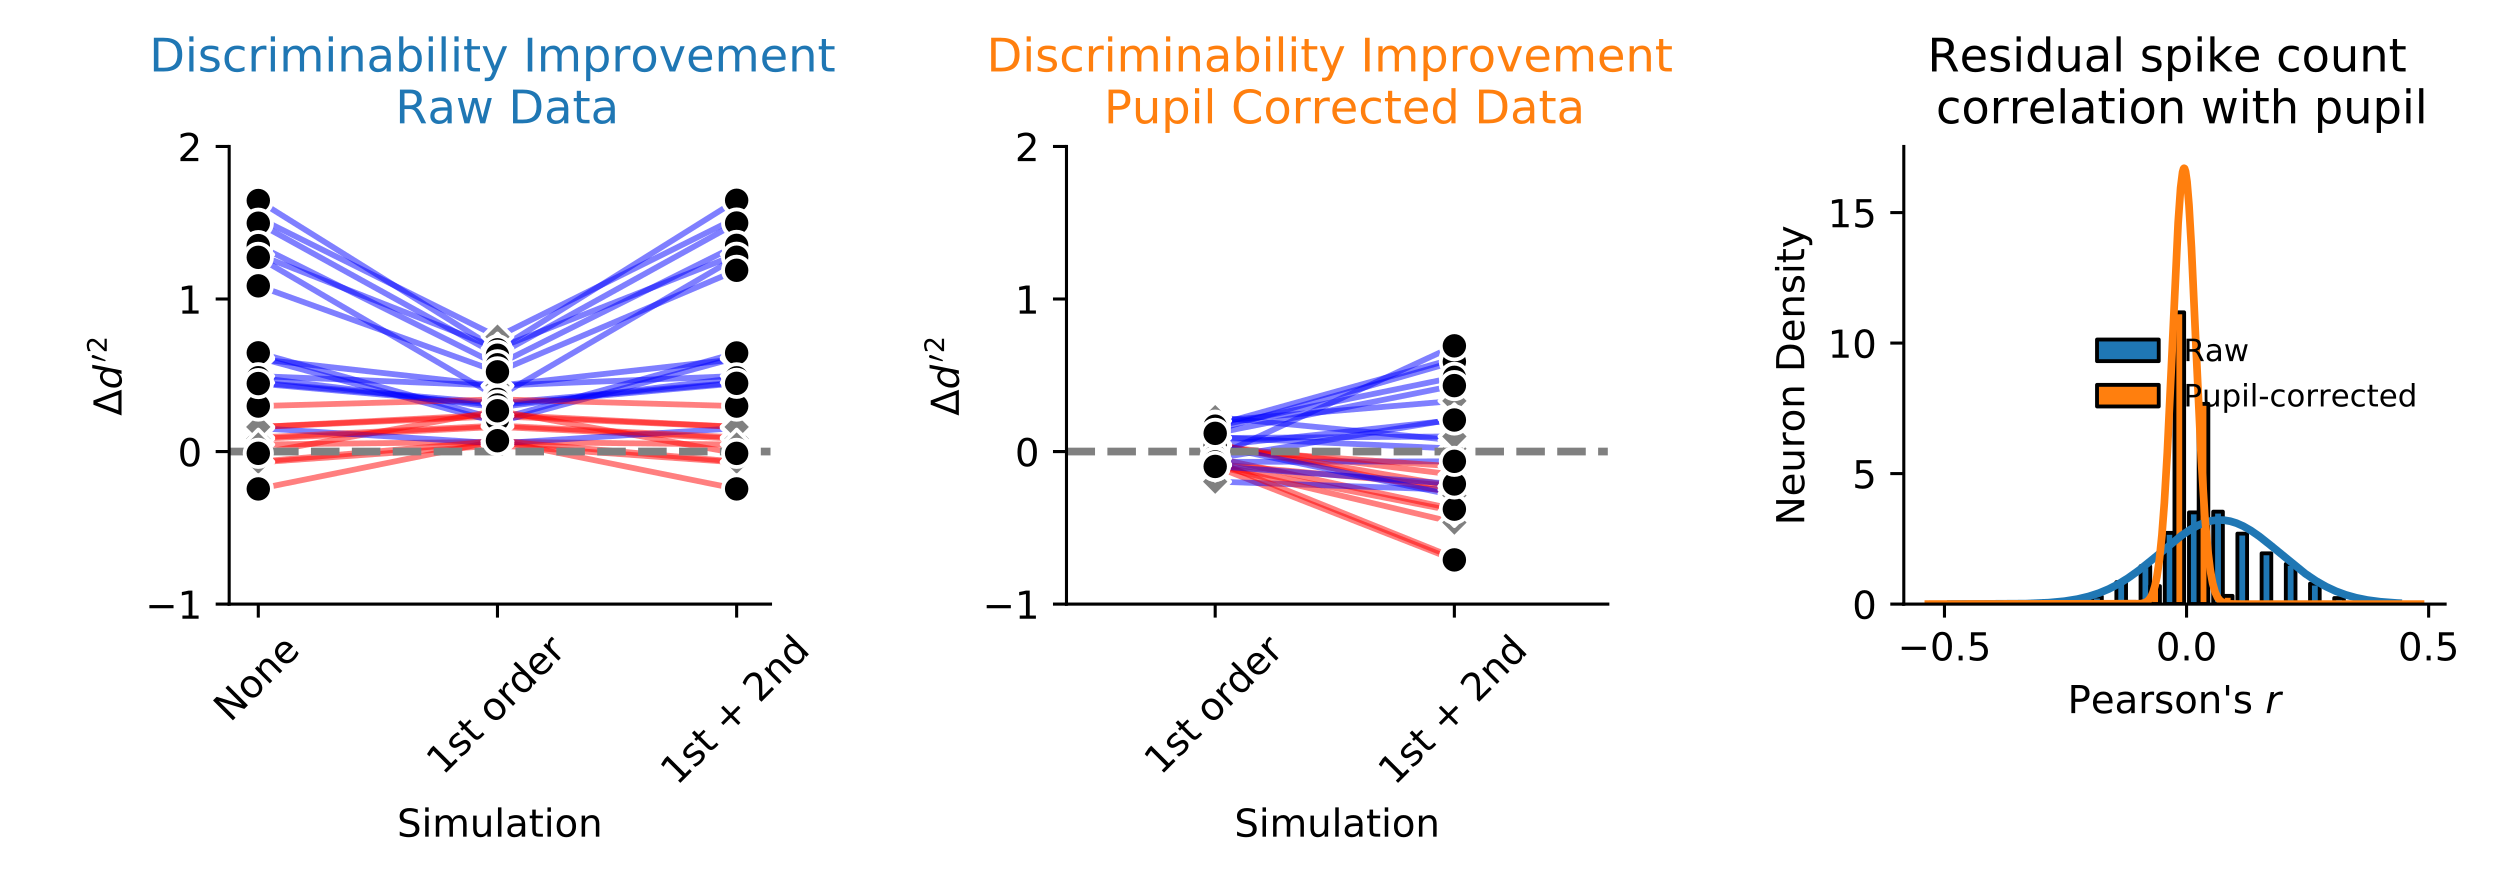 <?xml version="1.0" encoding="utf-8" standalone="no"?>
<!DOCTYPE svg PUBLIC "-//W3C//DTD SVG 1.1//EN"
  "http://www.w3.org/Graphics/SVG/1.1/DTD/svg11.dtd">
<!-- Created with matplotlib (https://matplotlib.org/) -->
<svg height="230.4pt" version="1.1" viewBox="0 0 648 230.4" width="648pt" xmlns="http://www.w3.org/2000/svg" xmlns:xlink="http://www.w3.org/1999/xlink">
 <defs>
  <style type="text/css">
*{stroke-linecap:butt;stroke-linejoin:round;}
  </style>
 </defs>
 <g id="figure_1">
  <g id="patch_1">
   <path d="M 0 230.4 
L 648 230.4 
L 648 0 
L 0 0 
z
" style="fill:#ffffff;"/>
  </g>
  <g id="axes_1">
   <g id="patch_2">
    <path d="M 59.402 156.581 
L 199.713 156.581 
L 199.713 37.968 
L 59.402 37.968 
z
" style="fill:#ffffff;"/>
   </g>
   <g id="line2d_1">
    <path clip-path="url(#p2acd9b1dbc)" d="M 66.95 91.454 
L 128.944 108.714 
L 190.938 91.49 
" style="fill:none;stroke:#0000ff;stroke-linecap:square;stroke-opacity:0.5;stroke-width:1.5;"/>
   </g>
   <g id="line2d_2">
    <path clip-path="url(#p2acd9b1dbc)" d="M 66.95 126.728 
L 128.944 114.229 
L 190.938 126.721 
" style="fill:none;stroke:#ff0000;stroke-linecap:square;stroke-opacity:0.5;stroke-width:1.5;"/>
   </g>
   <g id="line2d_3">
    <path clip-path="url(#p2acd9b1dbc)" d="M 66.95 74.09 
L 128.944 96.378 
L 190.938 70.057 
" style="fill:none;stroke:#0000ff;stroke-linecap:square;stroke-opacity:0.5;stroke-width:1.5;"/>
   </g>
   <g id="line2d_4">
    <path clip-path="url(#p2acd9b1dbc)" d="M 66.95 110.666 
L 128.944 107.897 
L 190.938 110.667 
" style="fill:none;stroke:#ff0000;stroke-linecap:square;stroke-opacity:0.5;stroke-width:1.5;"/>
   </g>
   <g id="line2d_5">
    <path clip-path="url(#p2acd9b1dbc)" d="M 66.95 115.218 
L 128.944 114.514 
L 190.938 115.223 
" style="fill:none;stroke:#ff0000;stroke-linecap:square;stroke-opacity:0.5;stroke-width:1.5;"/>
   </g>
   <g id="line2d_6">
    <path clip-path="url(#p2acd9b1dbc)" d="M 66.95 113.756 
L 128.944 110.649 
L 190.938 113.728 
" style="fill:none;stroke:#ff0000;stroke-linecap:square;stroke-opacity:0.5;stroke-width:1.5;"/>
   </g>
   <g id="line2d_7">
    <path clip-path="url(#p2acd9b1dbc)" d="M 66.95 97.489 
L 128.944 99.958 
L 190.938 97.463 
" style="fill:none;stroke:#0000ff;stroke-linecap:square;stroke-opacity:0.5;stroke-width:1.5;"/>
   </g>
   <g id="line2d_8">
    <path clip-path="url(#p2acd9b1dbc)" d="M 66.95 65.998 
L 128.944 90.317 
L 190.938 65.964 
" style="fill:none;stroke:#0000ff;stroke-linecap:square;stroke-opacity:0.5;stroke-width:1.5;"/>
   </g>
   <g id="line2d_9">
    <path clip-path="url(#p2acd9b1dbc)" d="M 66.95 92.694 
L 128.944 109.49 
L 190.938 92.683 
" style="fill:none;stroke:#0000ff;stroke-linecap:square;stroke-opacity:0.5;stroke-width:1.5;"/>
   </g>
   <g id="line2d_10">
    <path clip-path="url(#p2acd9b1dbc)" d="M 66.95 93.076 
L 128.944 99.996 
L 190.938 93.076 
" style="fill:none;stroke:#0000ff;stroke-linecap:square;stroke-opacity:0.5;stroke-width:1.5;"/>
   </g>
   <g id="line2d_11">
    <path clip-path="url(#p2acd9b1dbc)" d="M 66.95 99.42 
L 128.944 104.967 
L 190.938 99.358 
" style="fill:none;stroke:#0000ff;stroke-linecap:square;stroke-opacity:0.5;stroke-width:1.5;"/>
   </g>
   <g id="line2d_12">
    <path clip-path="url(#p2acd9b1dbc)" d="M 66.95 117.501 
L 128.944 106.468 
L 190.938 117.51 
" style="fill:none;stroke:#ff0000;stroke-linecap:square;stroke-opacity:0.5;stroke-width:1.5;"/>
   </g>
   <g id="line2d_13">
    <path clip-path="url(#p2acd9b1dbc)" d="M 66.95 119.856 
L 128.944 115.439 
L 190.938 119.865 
" style="fill:none;stroke:#ff0000;stroke-linecap:square;stroke-opacity:0.5;stroke-width:1.5;"/>
   </g>
   <g id="line2d_14">
    <path clip-path="url(#p2acd9b1dbc)" d="M 66.95 110.969 
L 128.944 114.932 
L 190.938 110.979 
" style="fill:none;stroke:#0000ff;stroke-linecap:square;stroke-opacity:0.5;stroke-width:1.5;"/>
   </g>
   <g id="line2d_15">
    <path clip-path="url(#p2acd9b1dbc)" d="M 66.95 110.669 
L 128.944 107.45 
L 190.938 110.643 
" style="fill:none;stroke:#ff0000;stroke-linecap:square;stroke-opacity:0.5;stroke-width:1.5;"/>
   </g>
   <g id="line2d_16">
    <path clip-path="url(#p2acd9b1dbc)" d="M 66.95 113.4 
L 128.944 110.308 
L 190.938 113.388 
" style="fill:none;stroke:#ff0000;stroke-linecap:square;stroke-opacity:0.5;stroke-width:1.5;"/>
   </g>
   <g id="line2d_17">
    <path clip-path="url(#p2acd9b1dbc)" d="M 66.95 56.468 
L 128.944 87.271 
L 190.938 56.443 
" style="fill:none;stroke:#0000ff;stroke-linecap:square;stroke-opacity:0.5;stroke-width:1.5;"/>
   </g>
   <g id="line2d_18">
    <path clip-path="url(#p2acd9b1dbc)" d="M 66.95 99.196 
L 128.944 104.512 
L 190.938 99.149 
" style="fill:none;stroke:#0000ff;stroke-linecap:square;stroke-opacity:0.5;stroke-width:1.5;"/>
   </g>
   <g id="line2d_19">
    <path clip-path="url(#p2acd9b1dbc)" d="M 66.95 119.651 
L 128.944 114.313 
L 190.938 119.657 
" style="fill:none;stroke:#ff0000;stroke-linecap:square;stroke-opacity:0.5;stroke-width:1.5;"/>
   </g>
   <g id="line2d_20">
    <path clip-path="url(#p2acd9b1dbc)" d="M 66.95 51.979 
L 128.944 90.667 
L 190.938 51.918 
" style="fill:none;stroke:#0000ff;stroke-linecap:square;stroke-opacity:0.5;stroke-width:1.5;"/>
   </g>
   <g id="line2d_21">
    <path clip-path="url(#p2acd9b1dbc)" d="M 66.95 57.855 
L 128.944 92.072 
L 190.938 57.806 
" style="fill:none;stroke:#0000ff;stroke-linecap:square;stroke-opacity:0.5;stroke-width:1.5;"/>
   </g>
   <g id="line2d_22">
    <path clip-path="url(#p2acd9b1dbc)" d="M 66.95 63.663 
L 128.944 94.551 
L 190.938 63.602 
" style="fill:none;stroke:#0000ff;stroke-linecap:square;stroke-opacity:0.5;stroke-width:1.5;"/>
   </g>
   <g id="line2d_23">
    <path clip-path="url(#p2acd9b1dbc)" d="M 66.95 66.702 
L 128.944 102.933 
L 190.938 66.672 
" style="fill:none;stroke:#0000ff;stroke-linecap:square;stroke-opacity:0.5;stroke-width:1.5;"/>
   </g>
   <g id="line2d_24">
    <path clip-path="url(#p2acd9b1dbc)" d="M 66.95 105.253 
L 128.944 103.513 
L 190.938 105.261 
" style="fill:none;stroke:#ff0000;stroke-linecap:square;stroke-opacity:0.5;stroke-width:1.5;"/>
   </g>
   <g id="line2d_25">
    <path clip-path="url(#p2acd9b1dbc)" d="M 66.95 97.912 
L 128.944 105.591 
L 190.938 97.932 
" style="fill:none;stroke:#0000ff;stroke-linecap:square;stroke-opacity:0.5;stroke-width:1.5;"/>
   </g>
   <g id="matplotlib.axis_1">
    <g id="xtick_1">
     <g id="line2d_26">
      <defs>
       <path d="M 0 0 
L 0 3.5 
" id="m0b1d409f0f" style="stroke:#000000;stroke-width:0.8;"/>
      </defs>
      <g>
       <use style="stroke:#000000;stroke-width:0.8;" x="66.95" xlink:href="#m0b1d409f0f" y="156.581"/>
      </g>
     </g>
     <g id="text_1">
      <!-- None -->
      <defs>
       <path d="M 9.812 72.906 
L 23.094 72.906 
L 55.422 11.922 
L 55.422 72.906 
L 64.984 72.906 
L 64.984 0 
L 51.703 0 
L 19.391 60.984 
L 19.391 0 
L 9.812 0 
z
" id="DejaVuSans-78"/>
       <path d="M 30.609 48.391 
Q 23.391 48.391 19.188 42.75 
Q 14.984 37.109 14.984 27.297 
Q 14.984 17.484 19.156 11.844 
Q 23.344 6.203 30.609 6.203 
Q 37.797 6.203 41.984 11.859 
Q 46.188 17.531 46.188 27.297 
Q 46.188 37.016 41.984 42.703 
Q 37.797 48.391 30.609 48.391 
z
M 30.609 56 
Q 42.328 56 49.016 48.375 
Q 55.719 40.766 55.719 27.297 
Q 55.719 13.875 49.016 6.219 
Q 42.328 -1.422 30.609 -1.422 
Q 18.844 -1.422 12.172 6.219 
Q 5.516 13.875 5.516 27.297 
Q 5.516 40.766 12.172 48.375 
Q 18.844 56 30.609 56 
z
" id="DejaVuSans-111"/>
       <path d="M 54.891 33.016 
L 54.891 0 
L 45.906 0 
L 45.906 32.719 
Q 45.906 40.484 42.875 44.328 
Q 39.844 48.188 33.797 48.188 
Q 26.516 48.188 22.312 43.547 
Q 18.109 38.922 18.109 30.906 
L 18.109 0 
L 9.078 0 
L 9.078 54.688 
L 18.109 54.688 
L 18.109 46.188 
Q 21.344 51.125 25.703 53.562 
Q 30.078 56 35.797 56 
Q 45.219 56 50.047 50.172 
Q 54.891 44.344 54.891 33.016 
z
" id="DejaVuSans-110"/>
       <path d="M 56.203 29.594 
L 56.203 25.203 
L 14.891 25.203 
Q 15.484 15.922 20.484 11.062 
Q 25.484 6.203 34.422 6.203 
Q 39.594 6.203 44.453 7.469 
Q 49.312 8.734 54.109 11.281 
L 54.109 2.781 
Q 49.266 0.734 44.188 -0.344 
Q 39.109 -1.422 33.891 -1.422 
Q 20.797 -1.422 13.156 6.188 
Q 5.516 13.812 5.516 26.812 
Q 5.516 40.234 12.766 48.109 
Q 20.016 56 32.328 56 
Q 43.359 56 49.781 48.891 
Q 56.203 41.797 56.203 29.594 
z
M 47.219 32.234 
Q 47.125 39.594 43.094 43.984 
Q 39.062 48.391 32.422 48.391 
Q 24.906 48.391 20.391 44.141 
Q 15.875 39.891 15.188 32.172 
z
" id="DejaVuSans-101"/>
      </defs>
      <g transform="translate(59.677 187.403)rotate(-45)scale(0.1 -0.1)">
       <use xlink:href="#DejaVuSans-78"/>
       <use x="74.805" xlink:href="#DejaVuSans-111"/>
       <use x="135.986" xlink:href="#DejaVuSans-110"/>
       <use x="199.365" xlink:href="#DejaVuSans-101"/>
      </g>
     </g>
    </g>
    <g id="xtick_2">
     <g id="line2d_27">
      <g>
       <use style="stroke:#000000;stroke-width:0.8;" x="128.944" xlink:href="#m0b1d409f0f" y="156.581"/>
      </g>
     </g>
     <g id="text_2">
      <!-- 1st order -->
      <defs>
       <path d="M 12.406 8.297 
L 28.516 8.297 
L 28.516 63.922 
L 10.984 60.406 
L 10.984 69.391 
L 28.422 72.906 
L 38.281 72.906 
L 38.281 8.297 
L 54.391 8.297 
L 54.391 0 
L 12.406 0 
z
" id="DejaVuSans-49"/>
       <path d="M 44.281 53.078 
L 44.281 44.578 
Q 40.484 46.531 36.375 47.5 
Q 32.281 48.484 27.875 48.484 
Q 21.188 48.484 17.844 46.438 
Q 14.5 44.391 14.5 40.281 
Q 14.5 37.156 16.891 35.375 
Q 19.281 33.594 26.516 31.984 
L 29.594 31.297 
Q 39.156 29.25 43.188 25.516 
Q 47.219 21.781 47.219 15.094 
Q 47.219 7.469 41.188 3.016 
Q 35.156 -1.422 24.609 -1.422 
Q 20.219 -1.422 15.453 -0.562 
Q 10.688 0.297 5.422 2 
L 5.422 11.281 
Q 10.406 8.688 15.234 7.391 
Q 20.062 6.109 24.812 6.109 
Q 31.156 6.109 34.562 8.281 
Q 37.984 10.453 37.984 14.406 
Q 37.984 18.062 35.516 20.016 
Q 33.062 21.969 24.703 23.781 
L 21.578 24.516 
Q 13.234 26.266 9.516 29.906 
Q 5.812 33.547 5.812 39.891 
Q 5.812 47.609 11.281 51.797 
Q 16.75 56 26.812 56 
Q 31.781 56 36.172 55.266 
Q 40.578 54.547 44.281 53.078 
z
" id="DejaVuSans-115"/>
       <path d="M 18.312 70.219 
L 18.312 54.688 
L 36.812 54.688 
L 36.812 47.703 
L 18.312 47.703 
L 18.312 18.016 
Q 18.312 11.328 20.141 9.422 
Q 21.969 7.516 27.594 7.516 
L 36.812 7.516 
L 36.812 0 
L 27.594 0 
Q 17.188 0 13.234 3.875 
Q 9.281 7.766 9.281 18.016 
L 9.281 47.703 
L 2.688 47.703 
L 2.688 54.688 
L 9.281 54.688 
L 9.281 70.219 
z
" id="DejaVuSans-116"/>
       <path id="DejaVuSans-32"/>
       <path d="M 41.109 46.297 
Q 39.594 47.172 37.812 47.578 
Q 36.031 48 33.891 48 
Q 26.266 48 22.188 43.047 
Q 18.109 38.094 18.109 28.812 
L 18.109 0 
L 9.078 0 
L 9.078 54.688 
L 18.109 54.688 
L 18.109 46.188 
Q 20.953 51.172 25.484 53.578 
Q 30.031 56 36.531 56 
Q 37.453 56 38.578 55.875 
Q 39.703 55.766 41.062 55.516 
z
" id="DejaVuSans-114"/>
       <path d="M 45.406 46.391 
L 45.406 75.984 
L 54.391 75.984 
L 54.391 0 
L 45.406 0 
L 45.406 8.203 
Q 42.578 3.328 38.25 0.953 
Q 33.938 -1.422 27.875 -1.422 
Q 17.969 -1.422 11.734 6.484 
Q 5.516 14.406 5.516 27.297 
Q 5.516 40.188 11.734 48.094 
Q 17.969 56 27.875 56 
Q 33.938 56 38.25 53.625 
Q 42.578 51.266 45.406 46.391 
z
M 14.797 27.297 
Q 14.797 17.391 18.875 11.75 
Q 22.953 6.109 30.078 6.109 
Q 37.203 6.109 41.297 11.75 
Q 45.406 17.391 45.406 27.297 
Q 45.406 37.203 41.297 42.844 
Q 37.203 48.484 30.078 48.484 
Q 22.953 48.484 18.875 42.844 
Q 14.797 37.203 14.797 27.297 
z
" id="DejaVuSans-100"/>
      </defs>
      <g transform="translate(114.805 201.135)rotate(-45)scale(0.1 -0.1)">
       <use xlink:href="#DejaVuSans-49"/>
       <use x="63.623" xlink:href="#DejaVuSans-115"/>
       <use x="115.723" xlink:href="#DejaVuSans-116"/>
       <use x="154.932" xlink:href="#DejaVuSans-32"/>
       <use x="186.719" xlink:href="#DejaVuSans-111"/>
       <use x="247.9" xlink:href="#DejaVuSans-114"/>
       <use x="288.998" xlink:href="#DejaVuSans-100"/>
       <use x="352.475" xlink:href="#DejaVuSans-101"/>
       <use x="413.998" xlink:href="#DejaVuSans-114"/>
      </g>
     </g>
    </g>
    <g id="xtick_3">
     <g id="line2d_28">
      <g>
       <use style="stroke:#000000;stroke-width:0.8;" x="190.938" xlink:href="#m0b1d409f0f" y="156.581"/>
      </g>
     </g>
     <g id="text_3">
      <!-- 1st + 2nd -->
      <defs>
       <path d="M 46 62.703 
L 46 35.5 
L 73.188 35.5 
L 73.188 27.203 
L 46 27.203 
L 46 0 
L 37.797 0 
L 37.797 27.203 
L 10.594 27.203 
L 10.594 35.5 
L 37.797 35.5 
L 37.797 62.703 
z
" id="DejaVuSans-43"/>
       <path d="M 19.188 8.297 
L 53.609 8.297 
L 53.609 0 
L 7.328 0 
L 7.328 8.297 
Q 12.938 14.109 22.625 23.891 
Q 32.328 33.688 34.812 36.531 
Q 39.547 41.844 41.422 45.531 
Q 43.312 49.219 43.312 52.781 
Q 43.312 58.594 39.234 62.25 
Q 35.156 65.922 28.609 65.922 
Q 23.969 65.922 18.812 64.312 
Q 13.672 62.703 7.812 59.422 
L 7.812 69.391 
Q 13.766 71.781 18.938 73 
Q 24.125 74.219 28.422 74.219 
Q 39.75 74.219 46.484 68.547 
Q 53.219 62.891 53.219 53.422 
Q 53.219 48.922 51.531 44.891 
Q 49.859 40.875 45.406 35.406 
Q 44.188 33.984 37.641 27.219 
Q 31.109 20.453 19.188 8.297 
z
" id="DejaVuSans-50"/>
      </defs>
      <g transform="translate(175.467 203.798)rotate(-45)scale(0.1 -0.1)">
       <use xlink:href="#DejaVuSans-49"/>
       <use x="63.623" xlink:href="#DejaVuSans-115"/>
       <use x="115.723" xlink:href="#DejaVuSans-116"/>
       <use x="154.932" xlink:href="#DejaVuSans-32"/>
       <use x="186.719" xlink:href="#DejaVuSans-43"/>
       <use x="270.508" xlink:href="#DejaVuSans-32"/>
       <use x="302.295" xlink:href="#DejaVuSans-50"/>
       <use x="365.918" xlink:href="#DejaVuSans-110"/>
       <use x="429.297" xlink:href="#DejaVuSans-100"/>
      </g>
     </g>
    </g>
    <g id="text_4">
     <!-- Simulation -->
     <defs>
      <path d="M 53.516 70.516 
L 53.516 60.891 
Q 47.906 63.578 42.922 64.891 
Q 37.938 66.219 33.297 66.219 
Q 25.25 66.219 20.875 63.094 
Q 16.5 59.969 16.5 54.203 
Q 16.5 49.359 19.406 46.891 
Q 22.312 44.438 30.422 42.922 
L 36.375 41.703 
Q 47.406 39.594 52.656 34.297 
Q 57.906 29 57.906 20.125 
Q 57.906 9.516 50.797 4.047 
Q 43.703 -1.422 29.984 -1.422 
Q 24.812 -1.422 18.969 -0.25 
Q 13.141 0.922 6.891 3.219 
L 6.891 13.375 
Q 12.891 10.016 18.656 8.297 
Q 24.422 6.594 29.984 6.594 
Q 38.422 6.594 43.016 9.906 
Q 47.609 13.234 47.609 19.391 
Q 47.609 24.75 44.312 27.781 
Q 41.016 30.812 33.5 32.328 
L 27.484 33.5 
Q 16.453 35.688 11.516 40.375 
Q 6.594 45.062 6.594 53.422 
Q 6.594 63.094 13.406 68.656 
Q 20.219 74.219 32.172 74.219 
Q 37.312 74.219 42.625 73.281 
Q 47.953 72.359 53.516 70.516 
z
" id="DejaVuSans-83"/>
      <path d="M 9.422 54.688 
L 18.406 54.688 
L 18.406 0 
L 9.422 0 
z
M 9.422 75.984 
L 18.406 75.984 
L 18.406 64.594 
L 9.422 64.594 
z
" id="DejaVuSans-105"/>
      <path d="M 52 44.188 
Q 55.375 50.25 60.062 53.125 
Q 64.75 56 71.094 56 
Q 79.641 56 84.281 50.016 
Q 88.922 44.047 88.922 33.016 
L 88.922 0 
L 79.891 0 
L 79.891 32.719 
Q 79.891 40.578 77.094 44.375 
Q 74.312 48.188 68.609 48.188 
Q 61.625 48.188 57.562 43.547 
Q 53.516 38.922 53.516 30.906 
L 53.516 0 
L 44.484 0 
L 44.484 32.719 
Q 44.484 40.625 41.703 44.406 
Q 38.922 48.188 33.109 48.188 
Q 26.219 48.188 22.156 43.531 
Q 18.109 38.875 18.109 30.906 
L 18.109 0 
L 9.078 0 
L 9.078 54.688 
L 18.109 54.688 
L 18.109 46.188 
Q 21.188 51.219 25.484 53.609 
Q 29.781 56 35.688 56 
Q 41.656 56 45.828 52.969 
Q 50 49.953 52 44.188 
z
" id="DejaVuSans-109"/>
      <path d="M 8.5 21.578 
L 8.5 54.688 
L 17.484 54.688 
L 17.484 21.922 
Q 17.484 14.156 20.5 10.266 
Q 23.531 6.391 29.594 6.391 
Q 36.859 6.391 41.078 11.031 
Q 45.312 15.672 45.312 23.688 
L 45.312 54.688 
L 54.297 54.688 
L 54.297 0 
L 45.312 0 
L 45.312 8.406 
Q 42.047 3.422 37.719 1 
Q 33.406 -1.422 27.688 -1.422 
Q 18.266 -1.422 13.375 4.438 
Q 8.5 10.297 8.5 21.578 
z
M 31.109 56 
z
" id="DejaVuSans-117"/>
      <path d="M 9.422 75.984 
L 18.406 75.984 
L 18.406 0 
L 9.422 0 
z
" id="DejaVuSans-108"/>
      <path d="M 34.281 27.484 
Q 23.391 27.484 19.188 25 
Q 14.984 22.516 14.984 16.5 
Q 14.984 11.719 18.141 8.906 
Q 21.297 6.109 26.703 6.109 
Q 34.188 6.109 38.703 11.406 
Q 43.219 16.703 43.219 25.484 
L 43.219 27.484 
z
M 52.203 31.203 
L 52.203 0 
L 43.219 0 
L 43.219 8.297 
Q 40.141 3.328 35.547 0.953 
Q 30.953 -1.422 24.312 -1.422 
Q 15.922 -1.422 10.953 3.297 
Q 6 8.016 6 15.922 
Q 6 25.141 12.172 29.828 
Q 18.359 34.516 30.609 34.516 
L 43.219 34.516 
L 43.219 35.406 
Q 43.219 41.609 39.141 45 
Q 35.062 48.391 27.688 48.391 
Q 23 48.391 18.547 47.266 
Q 14.109 46.141 10.016 43.891 
L 10.016 52.203 
Q 14.938 54.109 19.578 55.047 
Q 24.219 56 28.609 56 
Q 40.484 56 46.344 49.844 
Q 52.203 43.703 52.203 31.203 
z
" id="DejaVuSans-97"/>
     </defs>
     <g transform="translate(102.925 216.867)scale(0.1 -0.1)">
      <use xlink:href="#DejaVuSans-83"/>
      <use x="63.477" xlink:href="#DejaVuSans-105"/>
      <use x="91.26" xlink:href="#DejaVuSans-109"/>
      <use x="188.672" xlink:href="#DejaVuSans-117"/>
      <use x="252.051" xlink:href="#DejaVuSans-108"/>
      <use x="279.834" xlink:href="#DejaVuSans-97"/>
      <use x="341.113" xlink:href="#DejaVuSans-116"/>
      <use x="380.322" xlink:href="#DejaVuSans-105"/>
      <use x="408.105" xlink:href="#DejaVuSans-111"/>
      <use x="469.287" xlink:href="#DejaVuSans-110"/>
     </g>
    </g>
   </g>
   <g id="matplotlib.axis_2">
    <g id="ytick_1">
     <g id="line2d_29">
      <defs>
       <path d="M 0 0 
L -3.5 0 
" id="m7c73c1c263" style="stroke:#000000;stroke-width:0.8;"/>
      </defs>
      <g>
       <use style="stroke:#000000;stroke-width:0.8;" x="59.402" xlink:href="#m7c73c1c263" y="156.581"/>
      </g>
     </g>
     <g id="text_5">
      <!-- −1 -->
      <defs>
       <path d="M 10.594 35.5 
L 73.188 35.5 
L 73.188 27.203 
L 10.594 27.203 
z
" id="DejaVuSans-8722"/>
      </defs>
      <g transform="translate(37.66 160.381)scale(0.1 -0.1)">
       <use xlink:href="#DejaVuSans-8722"/>
       <use x="83.789" xlink:href="#DejaVuSans-49"/>
      </g>
     </g>
    </g>
    <g id="ytick_2">
     <g id="line2d_30">
      <g>
       <use style="stroke:#000000;stroke-width:0.8;" x="59.402" xlink:href="#m7c73c1c263" y="117.044"/>
      </g>
     </g>
     <g id="text_6">
      <!-- 0 -->
      <defs>
       <path d="M 31.781 66.406 
Q 24.172 66.406 20.328 58.906 
Q 16.5 51.422 16.5 36.375 
Q 16.5 21.391 20.328 13.891 
Q 24.172 6.391 31.781 6.391 
Q 39.453 6.391 43.281 13.891 
Q 47.125 21.391 47.125 36.375 
Q 47.125 51.422 43.281 58.906 
Q 39.453 66.406 31.781 66.406 
z
M 31.781 74.219 
Q 44.047 74.219 50.516 64.516 
Q 56.984 54.828 56.984 36.375 
Q 56.984 17.969 50.516 8.266 
Q 44.047 -1.422 31.781 -1.422 
Q 19.531 -1.422 13.062 8.266 
Q 6.594 17.969 6.594 36.375 
Q 6.594 54.828 13.062 64.516 
Q 19.531 74.219 31.781 74.219 
z
" id="DejaVuSans-48"/>
      </defs>
      <g transform="translate(46.039 120.843)scale(0.1 -0.1)">
       <use xlink:href="#DejaVuSans-48"/>
      </g>
     </g>
    </g>
    <g id="ytick_3">
     <g id="line2d_31">
      <g>
       <use style="stroke:#000000;stroke-width:0.8;" x="59.402" xlink:href="#m7c73c1c263" y="77.506"/>
      </g>
     </g>
     <g id="text_7">
      <!-- 1 -->
      <g transform="translate(46.039 81.305)scale(0.1 -0.1)">
       <use xlink:href="#DejaVuSans-49"/>
      </g>
     </g>
    </g>
    <g id="ytick_4">
     <g id="line2d_32">
      <g>
       <use style="stroke:#000000;stroke-width:0.8;" x="59.402" xlink:href="#m7c73c1c263" y="37.968"/>
      </g>
     </g>
     <g id="text_8">
      <!-- 2 -->
      <g transform="translate(46.039 41.767)scale(0.1 -0.1)">
       <use xlink:href="#DejaVuSans-50"/>
      </g>
     </g>
    </g>
    <g id="text_9">
     <!-- $\Delta d'^{2}$ -->
     <defs>
      <path d="M 34.188 63.188 
L 14.156 8.203 
L 54.25 8.203 
z
M 0.781 0 
L 28.609 72.906 
L 39.797 72.906 
L 67.578 0 
z
" id="DejaVuSans-916"/>
      <path d="M 41.797 8.203 
Q 38.188 3.469 33.25 1.016 
Q 28.328 -1.422 22.312 -1.422 
Q 14.109 -1.422 9.344 4.172 
Q 4.594 9.766 4.594 19.484 
Q 4.594 27.594 7.469 34.938 
Q 10.359 42.281 15.828 48.094 
Q 19.438 51.953 23.969 53.969 
Q 28.516 56 33.5 56 
Q 38.766 56 42.797 53.453 
Q 46.828 50.922 49.031 46.188 
L 54.891 75.984 
L 63.922 75.984 
L 49.125 0 
L 40.094 0 
z
M 13.922 21.094 
Q 13.922 14.016 17.109 10.062 
Q 20.312 6.109 25.984 6.109 
Q 30.172 6.109 33.766 8.125 
Q 37.359 10.156 40.094 14.109 
Q 42.969 18.219 44.625 23.578 
Q 46.297 28.953 46.297 34.188 
Q 46.297 40.969 43.094 44.766 
Q 39.891 48.578 34.281 48.578 
Q 30.031 48.578 26.359 46.578 
Q 22.703 44.578 20.125 40.828 
Q 17.281 36.766 15.594 31.391 
Q 13.922 26.031 13.922 21.094 
z
" id="DejaVuSans-Oblique-100"/>
      <path d="M 3.516 5.422 
Q 2.875 5.609 2.875 6.391 
L 15.094 51.812 
Q 15.672 53.656 17.078 54.781 
Q 18.5 55.906 20.312 55.906 
Q 22.656 55.906 24.438 54.359 
Q 26.219 52.828 26.219 50.484 
Q 26.219 49.469 25.688 48.188 
L 7.625 4.984 
Q 7.281 4.297 6.688 4.297 
Q 6.156 4.297 5 4.781 
Q 3.859 5.281 3.516 5.422 
z
" id="Cmsy10-48"/>
     </defs>
     <g transform="translate(31.58 107.775)rotate(-90)scale(0.1 -0.1)">
      <use transform="translate(0 0.766)" xlink:href="#DejaVuSans-916"/>
      <use transform="translate(68.408 0.766)" xlink:href="#DejaVuSans-Oblique-100"/>
      <use transform="translate(139.332 39.047)scale(0.7)" xlink:href="#Cmsy10-48"/>
      <use transform="translate(162.267 39.047)scale(0.7)" xlink:href="#DejaVuSans-50"/>
     </g>
    </g>
   </g>
   <g id="PathCollection_1">
    <defs>
     <path d="M -0 3.873 
L 3.873 0 
L 0 -3.873 
L -3.873 -0 
z
" id="m984dec0086" style="stroke:#ffffff;"/>
    </defs>
    <g clip-path="url(#p2acd9b1dbc)">
     <use style="fill:#808080;stroke:#ffffff;" x="66.95" xlink:href="#m984dec0086" y="119.856"/>
     <use style="fill:#808080;stroke:#ffffff;" x="66.95" xlink:href="#m984dec0086" y="110.969"/>
     <use style="fill:#808080;stroke:#ffffff;" x="66.95" xlink:href="#m984dec0086" y="110.669"/>
     <use style="fill:#808080;stroke:#ffffff;" x="66.95" xlink:href="#m984dec0086" y="113.4"/>
     <use style="fill:#808080;stroke:#ffffff;" x="66.95" xlink:href="#m984dec0086" y="56.468"/>
     <use style="fill:#808080;stroke:#ffffff;" x="66.95" xlink:href="#m984dec0086" y="99.196"/>
     <use style="fill:#808080;stroke:#ffffff;" x="66.95" xlink:href="#m984dec0086" y="119.651"/>
     <use style="fill:#808080;stroke:#ffffff;" x="66.95" xlink:href="#m984dec0086" y="113.756"/>
     <use style="fill:#808080;stroke:#ffffff;" x="66.95" xlink:href="#m984dec0086" y="97.489"/>
     <use style="fill:#808080;stroke:#ffffff;" x="66.95" xlink:href="#m984dec0086" y="65.998"/>
     <use style="fill:#808080;stroke:#ffffff;" x="66.95" xlink:href="#m984dec0086" y="92.694"/>
     <use style="fill:#808080;stroke:#ffffff;" x="66.95" xlink:href="#m984dec0086" y="93.076"/>
     <use style="fill:#808080;stroke:#ffffff;" x="66.95" xlink:href="#m984dec0086" y="110.666"/>
     <use style="fill:#808080;stroke:#ffffff;" x="66.95" xlink:href="#m984dec0086" y="115.218"/>
    </g>
   </g>
   <g id="PathCollection_2">
    <g clip-path="url(#p2acd9b1dbc)">
     <use style="fill:#808080;stroke:#ffffff;" x="128.944" xlink:href="#m984dec0086" y="115.439"/>
     <use style="fill:#808080;stroke:#ffffff;" x="128.944" xlink:href="#m984dec0086" y="114.932"/>
     <use style="fill:#808080;stroke:#ffffff;" x="128.944" xlink:href="#m984dec0086" y="107.45"/>
     <use style="fill:#808080;stroke:#ffffff;" x="128.944" xlink:href="#m984dec0086" y="110.308"/>
     <use style="fill:#808080;stroke:#ffffff;" x="128.944" xlink:href="#m984dec0086" y="87.271"/>
     <use style="fill:#808080;stroke:#ffffff;" x="128.944" xlink:href="#m984dec0086" y="104.512"/>
     <use style="fill:#808080;stroke:#ffffff;" x="128.944" xlink:href="#m984dec0086" y="114.313"/>
     <use style="fill:#808080;stroke:#ffffff;" x="128.944" xlink:href="#m984dec0086" y="110.649"/>
     <use style="fill:#808080;stroke:#ffffff;" x="128.944" xlink:href="#m984dec0086" y="99.958"/>
     <use style="fill:#808080;stroke:#ffffff;" x="128.944" xlink:href="#m984dec0086" y="90.317"/>
     <use style="fill:#808080;stroke:#ffffff;" x="128.944" xlink:href="#m984dec0086" y="109.49"/>
     <use style="fill:#808080;stroke:#ffffff;" x="128.944" xlink:href="#m984dec0086" y="99.996"/>
     <use style="fill:#808080;stroke:#ffffff;" x="128.944" xlink:href="#m984dec0086" y="107.897"/>
     <use style="fill:#808080;stroke:#ffffff;" x="128.944" xlink:href="#m984dec0086" y="114.514"/>
    </g>
   </g>
   <g id="PathCollection_3">
    <g clip-path="url(#p2acd9b1dbc)">
     <use style="fill:#808080;stroke:#ffffff;" x="190.938" xlink:href="#m984dec0086" y="119.865"/>
     <use style="fill:#808080;stroke:#ffffff;" x="190.938" xlink:href="#m984dec0086" y="110.979"/>
     <use style="fill:#808080;stroke:#ffffff;" x="190.938" xlink:href="#m984dec0086" y="110.643"/>
     <use style="fill:#808080;stroke:#ffffff;" x="190.938" xlink:href="#m984dec0086" y="113.388"/>
     <use style="fill:#808080;stroke:#ffffff;" x="190.938" xlink:href="#m984dec0086" y="56.443"/>
     <use style="fill:#808080;stroke:#ffffff;" x="190.938" xlink:href="#m984dec0086" y="99.149"/>
     <use style="fill:#808080;stroke:#ffffff;" x="190.938" xlink:href="#m984dec0086" y="119.657"/>
     <use style="fill:#808080;stroke:#ffffff;" x="190.938" xlink:href="#m984dec0086" y="113.728"/>
     <use style="fill:#808080;stroke:#ffffff;" x="190.938" xlink:href="#m984dec0086" y="97.463"/>
     <use style="fill:#808080;stroke:#ffffff;" x="190.938" xlink:href="#m984dec0086" y="65.964"/>
     <use style="fill:#808080;stroke:#ffffff;" x="190.938" xlink:href="#m984dec0086" y="92.683"/>
     <use style="fill:#808080;stroke:#ffffff;" x="190.938" xlink:href="#m984dec0086" y="93.076"/>
     <use style="fill:#808080;stroke:#ffffff;" x="190.938" xlink:href="#m984dec0086" y="110.667"/>
     <use style="fill:#808080;stroke:#ffffff;" x="190.938" xlink:href="#m984dec0086" y="115.223"/>
    </g>
   </g>
   <g id="line2d_33">
    <path clip-path="url(#p2acd9b1dbc)" d="M 59.402 117.044 
L 199.713 117.044 
" style="fill:none;stroke:#808080;stroke-dasharray:7.4,3.2;stroke-dashoffset:0;stroke-width:2;"/>
   </g>
   <g id="patch_3">
    <path d="M 59.402 156.581 
L 59.402 37.968 
" style="fill:none;stroke:#000000;stroke-linecap:square;stroke-linejoin:miter;stroke-width:0.8;"/>
   </g>
   <g id="patch_4">
    <path d="M 59.402 156.581 
L 199.713 156.581 
" style="fill:none;stroke:#000000;stroke-linecap:square;stroke-linejoin:miter;stroke-width:0.8;"/>
   </g>
   <g id="PathCollection_4">
    <defs>
     <path d="M 0 3.536 
C 0.938 3.536 1.837 3.163 2.5 2.5 
C 3.163 1.837 3.536 0.938 3.536 0 
C 3.536 -0.938 3.163 -1.837 2.5 -2.5 
C 1.837 -3.163 0.938 -3.536 0 -3.536 
C -0.938 -3.536 -1.837 -3.163 -2.5 -2.5 
C -3.163 -1.837 -3.536 -0.938 -3.536 0 
C -3.536 0.938 -3.163 1.837 -2.5 2.5 
C -1.837 3.163 -0.938 3.536 0 3.536 
z
" id="m203a652f14" style="stroke:#ffffff;"/>
    </defs>
    <g clip-path="url(#p2acd9b1dbc)">
     <use style="stroke:#ffffff;" x="66.95" xlink:href="#m203a652f14" y="91.454"/>
     <use style="stroke:#ffffff;" x="66.95" xlink:href="#m203a652f14" y="126.728"/>
     <use style="stroke:#ffffff;" x="66.95" xlink:href="#m203a652f14" y="51.979"/>
     <use style="stroke:#ffffff;" x="66.95" xlink:href="#m203a652f14" y="57.855"/>
     <use style="stroke:#ffffff;" x="66.95" xlink:href="#m203a652f14" y="63.663"/>
     <use style="stroke:#ffffff;" x="66.95" xlink:href="#m203a652f14" y="66.702"/>
     <use style="stroke:#ffffff;" x="66.95" xlink:href="#m203a652f14" y="105.253"/>
     <use style="stroke:#ffffff;" x="66.95" xlink:href="#m203a652f14" y="97.912"/>
     <use style="stroke:#ffffff;" x="66.95" xlink:href="#m203a652f14" y="99.42"/>
     <use style="stroke:#ffffff;" x="66.95" xlink:href="#m203a652f14" y="117.501"/>
     <use style="stroke:#ffffff;" x="66.95" xlink:href="#m203a652f14" y="74.09"/>
    </g>
   </g>
   <g id="PathCollection_5">
    <g clip-path="url(#p2acd9b1dbc)">
     <use style="stroke:#ffffff;" x="128.944" xlink:href="#m203a652f14" y="108.714"/>
     <use style="stroke:#ffffff;" x="128.944" xlink:href="#m203a652f14" y="114.229"/>
     <use style="stroke:#ffffff;" x="128.944" xlink:href="#m203a652f14" y="90.667"/>
     <use style="stroke:#ffffff;" x="128.944" xlink:href="#m203a652f14" y="92.072"/>
     <use style="stroke:#ffffff;" x="128.944" xlink:href="#m203a652f14" y="94.551"/>
     <use style="stroke:#ffffff;" x="128.944" xlink:href="#m203a652f14" y="102.933"/>
     <use style="stroke:#ffffff;" x="128.944" xlink:href="#m203a652f14" y="103.513"/>
     <use style="stroke:#ffffff;" x="128.944" xlink:href="#m203a652f14" y="105.591"/>
     <use style="stroke:#ffffff;" x="128.944" xlink:href="#m203a652f14" y="104.967"/>
     <use style="stroke:#ffffff;" x="128.944" xlink:href="#m203a652f14" y="106.468"/>
     <use style="stroke:#ffffff;" x="128.944" xlink:href="#m203a652f14" y="96.378"/>
    </g>
   </g>
   <g id="PathCollection_6">
    <g clip-path="url(#p2acd9b1dbc)">
     <use style="stroke:#ffffff;" x="190.938" xlink:href="#m203a652f14" y="91.49"/>
     <use style="stroke:#ffffff;" x="190.938" xlink:href="#m203a652f14" y="126.721"/>
     <use style="stroke:#ffffff;" x="190.938" xlink:href="#m203a652f14" y="51.918"/>
     <use style="stroke:#ffffff;" x="190.938" xlink:href="#m203a652f14" y="57.806"/>
     <use style="stroke:#ffffff;" x="190.938" xlink:href="#m203a652f14" y="63.602"/>
     <use style="stroke:#ffffff;" x="190.938" xlink:href="#m203a652f14" y="66.672"/>
     <use style="stroke:#ffffff;" x="190.938" xlink:href="#m203a652f14" y="105.261"/>
     <use style="stroke:#ffffff;" x="190.938" xlink:href="#m203a652f14" y="97.932"/>
     <use style="stroke:#ffffff;" x="190.938" xlink:href="#m203a652f14" y="99.358"/>
     <use style="stroke:#ffffff;" x="190.938" xlink:href="#m203a652f14" y="117.51"/>
     <use style="stroke:#ffffff;" x="190.938" xlink:href="#m203a652f14" y="70.057"/>
    </g>
   </g>
   <g id="text_10">
    <!-- Discriminability Improvement  -->
    <defs>
     <path d="M 19.672 64.797 
L 19.672 8.109 
L 31.594 8.109 
Q 46.688 8.109 53.688 14.938 
Q 60.688 21.781 60.688 36.531 
Q 60.688 51.172 53.688 57.984 
Q 46.688 64.797 31.594 64.797 
z
M 9.812 72.906 
L 30.078 72.906 
Q 51.266 72.906 61.172 64.094 
Q 71.094 55.281 71.094 36.531 
Q 71.094 17.672 61.125 8.828 
Q 51.172 0 30.078 0 
L 9.812 0 
z
" id="DejaVuSans-68"/>
     <path d="M 48.781 52.594 
L 48.781 44.188 
Q 44.969 46.297 41.141 47.344 
Q 37.312 48.391 33.406 48.391 
Q 24.656 48.391 19.812 42.844 
Q 14.984 37.312 14.984 27.297 
Q 14.984 17.281 19.812 11.734 
Q 24.656 6.203 33.406 6.203 
Q 37.312 6.203 41.141 7.25 
Q 44.969 8.297 48.781 10.406 
L 48.781 2.094 
Q 45.016 0.344 40.984 -0.531 
Q 36.969 -1.422 32.422 -1.422 
Q 20.062 -1.422 12.781 6.344 
Q 5.516 14.109 5.516 27.297 
Q 5.516 40.672 12.859 48.328 
Q 20.219 56 33.016 56 
Q 37.156 56 41.109 55.141 
Q 45.062 54.297 48.781 52.594 
z
" id="DejaVuSans-99"/>
     <path d="M 48.688 27.297 
Q 48.688 37.203 44.609 42.844 
Q 40.531 48.484 33.406 48.484 
Q 26.266 48.484 22.188 42.844 
Q 18.109 37.203 18.109 27.297 
Q 18.109 17.391 22.188 11.75 
Q 26.266 6.109 33.406 6.109 
Q 40.531 6.109 44.609 11.75 
Q 48.688 17.391 48.688 27.297 
z
M 18.109 46.391 
Q 20.953 51.266 25.266 53.625 
Q 29.594 56 35.594 56 
Q 45.562 56 51.781 48.094 
Q 58.016 40.188 58.016 27.297 
Q 58.016 14.406 51.781 6.484 
Q 45.562 -1.422 35.594 -1.422 
Q 29.594 -1.422 25.266 0.953 
Q 20.953 3.328 18.109 8.203 
L 18.109 0 
L 9.078 0 
L 9.078 75.984 
L 18.109 75.984 
z
" id="DejaVuSans-98"/>
     <path d="M 32.172 -5.078 
Q 28.375 -14.844 24.75 -17.812 
Q 21.141 -20.797 15.094 -20.797 
L 7.906 -20.797 
L 7.906 -13.281 
L 13.188 -13.281 
Q 16.891 -13.281 18.938 -11.516 
Q 21 -9.766 23.484 -3.219 
L 25.094 0.875 
L 2.984 54.688 
L 12.5 54.688 
L 29.594 11.922 
L 46.688 54.688 
L 56.203 54.688 
z
" id="DejaVuSans-121"/>
     <path d="M 9.812 72.906 
L 19.672 72.906 
L 19.672 0 
L 9.812 0 
z
" id="DejaVuSans-73"/>
     <path d="M 18.109 8.203 
L 18.109 -20.797 
L 9.078 -20.797 
L 9.078 54.688 
L 18.109 54.688 
L 18.109 46.391 
Q 20.953 51.266 25.266 53.625 
Q 29.594 56 35.594 56 
Q 45.562 56 51.781 48.094 
Q 58.016 40.188 58.016 27.297 
Q 58.016 14.406 51.781 6.484 
Q 45.562 -1.422 35.594 -1.422 
Q 29.594 -1.422 25.266 0.953 
Q 20.953 3.328 18.109 8.203 
z
M 48.688 27.297 
Q 48.688 37.203 44.609 42.844 
Q 40.531 48.484 33.406 48.484 
Q 26.266 48.484 22.188 42.844 
Q 18.109 37.203 18.109 27.297 
Q 18.109 17.391 22.188 11.75 
Q 26.266 6.109 33.406 6.109 
Q 40.531 6.109 44.609 11.75 
Q 48.688 17.391 48.688 27.297 
z
" id="DejaVuSans-112"/>
     <path d="M 2.984 54.688 
L 12.5 54.688 
L 29.594 8.797 
L 46.688 54.688 
L 56.203 54.688 
L 35.688 0 
L 23.484 0 
z
" id="DejaVuSans-118"/>
    </defs>
    <g style="fill:#1f77b4;" transform="translate(38.702 18.531)scale(0.12 -0.12)">
     <use xlink:href="#DejaVuSans-68"/>
     <use x="77.002" xlink:href="#DejaVuSans-105"/>
     <use x="104.785" xlink:href="#DejaVuSans-115"/>
     <use x="156.885" xlink:href="#DejaVuSans-99"/>
     <use x="211.865" xlink:href="#DejaVuSans-114"/>
     <use x="252.979" xlink:href="#DejaVuSans-105"/>
     <use x="280.762" xlink:href="#DejaVuSans-109"/>
     <use x="378.174" xlink:href="#DejaVuSans-105"/>
     <use x="405.957" xlink:href="#DejaVuSans-110"/>
     <use x="469.336" xlink:href="#DejaVuSans-97"/>
     <use x="530.615" xlink:href="#DejaVuSans-98"/>
     <use x="594.092" xlink:href="#DejaVuSans-105"/>
     <use x="621.875" xlink:href="#DejaVuSans-108"/>
     <use x="649.658" xlink:href="#DejaVuSans-105"/>
     <use x="677.441" xlink:href="#DejaVuSans-116"/>
     <use x="716.65" xlink:href="#DejaVuSans-121"/>
     <use x="775.83" xlink:href="#DejaVuSans-32"/>
     <use x="807.617" xlink:href="#DejaVuSans-73"/>
     <use x="837.109" xlink:href="#DejaVuSans-109"/>
     <use x="934.521" xlink:href="#DejaVuSans-112"/>
     <use x="997.998" xlink:href="#DejaVuSans-114"/>
     <use x="1039.08" xlink:href="#DejaVuSans-111"/>
     <use x="1100.262" xlink:href="#DejaVuSans-118"/>
     <use x="1159.441" xlink:href="#DejaVuSans-101"/>
     <use x="1220.965" xlink:href="#DejaVuSans-109"/>
     <use x="1318.377" xlink:href="#DejaVuSans-101"/>
     <use x="1379.9" xlink:href="#DejaVuSans-110"/>
     <use x="1443.279" xlink:href="#DejaVuSans-116"/>
     <use x="1482.488" xlink:href="#DejaVuSans-32"/>
    </g>
    <!--  Raw Data -->
    <defs>
     <path d="M 44.391 34.188 
Q 47.562 33.109 50.562 29.594 
Q 53.562 26.078 56.594 19.922 
L 66.609 0 
L 56 0 
L 46.688 18.703 
Q 43.062 26.031 39.672 28.422 
Q 36.281 30.812 30.422 30.812 
L 19.672 30.812 
L 19.672 0 
L 9.812 0 
L 9.812 72.906 
L 32.078 72.906 
Q 44.578 72.906 50.734 67.672 
Q 56.891 62.453 56.891 51.906 
Q 56.891 45.016 53.688 40.469 
Q 50.484 35.938 44.391 34.188 
z
M 19.672 64.797 
L 19.672 38.922 
L 32.078 38.922 
Q 39.203 38.922 42.844 42.219 
Q 46.484 45.516 46.484 51.906 
Q 46.484 58.297 42.844 61.547 
Q 39.203 64.797 32.078 64.797 
z
" id="DejaVuSans-82"/>
     <path d="M 4.203 54.688 
L 13.188 54.688 
L 24.422 12.016 
L 35.594 54.688 
L 46.188 54.688 
L 57.422 12.016 
L 68.609 54.688 
L 77.594 54.688 
L 63.281 0 
L 52.688 0 
L 40.922 44.828 
L 29.109 0 
L 18.5 0 
z
" id="DejaVuSans-119"/>
    </defs>
    <g style="fill:#1f77b4;" transform="translate(98.667 31.968)scale(0.12 -0.12)">
     <use xlink:href="#DejaVuSans-32"/>
     <use x="31.787" xlink:href="#DejaVuSans-82"/>
     <use x="101.238" xlink:href="#DejaVuSans-97"/>
     <use x="162.518" xlink:href="#DejaVuSans-119"/>
     <use x="244.305" xlink:href="#DejaVuSans-32"/>
     <use x="276.092" xlink:href="#DejaVuSans-68"/>
     <use x="353.094" xlink:href="#DejaVuSans-97"/>
     <use x="414.373" xlink:href="#DejaVuSans-116"/>
     <use x="453.582" xlink:href="#DejaVuSans-97"/>
    </g>
   </g>
  </g>
  <g id="axes_2">
   <g id="patch_5">
    <path d="M 276.432 156.581 
L 416.744 156.581 
L 416.744 37.968 
L 276.432 37.968 
z
" style="fill:#ffffff;"/>
   </g>
   <g id="line2d_34">
    <path clip-path="url(#p1642332e59)" d="M 314.978 115.517 
L 376.971 108.866 
" style="fill:none;stroke:#0000ff;stroke-linecap:square;stroke-opacity:0.5;stroke-width:1.5;"/>
   </g>
   <g id="line2d_35">
    <path clip-path="url(#p1642332e59)" d="M 314.978 118.689 
L 376.971 131.973 
" style="fill:none;stroke:#ff0000;stroke-linecap:square;stroke-opacity:0.5;stroke-width:1.5;"/>
   </g>
   <g id="line2d_36">
    <path clip-path="url(#p1642332e59)" d="M 314.978 112.324 
L 376.971 99.948 
" style="fill:none;stroke:#0000ff;stroke-linecap:square;stroke-opacity:0.5;stroke-width:1.5;"/>
   </g>
   <g id="line2d_37">
    <path clip-path="url(#p1642332e59)" d="M 314.978 115.49 
L 376.971 123.049 
" style="fill:none;stroke:#ff0000;stroke-linecap:square;stroke-opacity:0.5;stroke-width:1.5;"/>
   </g>
   <g id="line2d_38">
    <path clip-path="url(#p1642332e59)" d="M 314.978 120.254 
L 376.971 126.047 
" style="fill:none;stroke:#ff0000;stroke-linecap:square;stroke-opacity:0.5;stroke-width:1.5;"/>
   </g>
   <g id="line2d_39">
    <path clip-path="url(#p1642332e59)" d="M 314.978 120.512 
L 376.971 132.487 
" style="fill:none;stroke:#ff0000;stroke-linecap:square;stroke-opacity:0.5;stroke-width:1.5;"/>
   </g>
   <g id="line2d_40">
    <path clip-path="url(#p1642332e59)" d="M 314.978 113.408 
L 376.971 116.288 
" style="fill:none;stroke:#0000ff;stroke-linecap:square;stroke-opacity:0.5;stroke-width:1.5;"/>
   </g>
   <g id="line2d_41">
    <path clip-path="url(#p1642332e59)" d="M 314.978 108.137 
L 376.971 114.141 
" style="fill:none;stroke:#0000ff;stroke-linecap:square;stroke-opacity:0.5;stroke-width:1.5;"/>
   </g>
   <g id="line2d_42">
    <path clip-path="url(#p1642332e59)" d="M 314.978 118.854 
L 376.971 108.632 
" style="fill:none;stroke:#0000ff;stroke-linecap:square;stroke-opacity:0.5;stroke-width:1.5;"/>
   </g>
   <g id="line2d_43">
    <path clip-path="url(#p1642332e59)" d="M 314.978 113.531 
L 376.971 113.131 
" style="fill:none;stroke:#0000ff;stroke-linecap:square;stroke-opacity:0.5;stroke-width:1.5;"/>
   </g>
   <g id="line2d_44">
    <path clip-path="url(#p1642332e59)" d="M 314.978 119.725 
L 376.971 119.576 
" style="fill:none;stroke:#0000ff;stroke-linecap:square;stroke-opacity:0.5;stroke-width:1.5;"/>
   </g>
   <g id="line2d_45">
    <path clip-path="url(#p1642332e59)" d="M 314.978 120.898 
L 376.971 145.127 
" style="fill:none;stroke:#ff0000;stroke-linecap:square;stroke-opacity:0.5;stroke-width:1.5;"/>
   </g>
   <g id="line2d_46">
    <path clip-path="url(#p1642332e59)" d="M 314.978 116.52 
L 376.971 120.905 
" style="fill:none;stroke:#ff0000;stroke-linecap:square;stroke-opacity:0.5;stroke-width:1.5;"/>
   </g>
   <g id="line2d_47">
    <path clip-path="url(#p1642332e59)" d="M 314.978 124.836 
L 376.971 126.954 
" style="fill:none;stroke:#0000ff;stroke-linecap:square;stroke-opacity:0.5;stroke-width:1.5;"/>
   </g>
   <g id="line2d_48">
    <path clip-path="url(#p1642332e59)" d="M 314.978 115.025 
L 376.971 127.969 
" style="fill:none;stroke:#ff0000;stroke-linecap:square;stroke-opacity:0.5;stroke-width:1.5;"/>
   </g>
   <g id="line2d_49">
    <path clip-path="url(#p1642332e59)" d="M 314.978 115.349 
L 376.971 126.052 
" style="fill:none;stroke:#ff0000;stroke-linecap:square;stroke-opacity:0.5;stroke-width:1.5;"/>
   </g>
   <g id="line2d_50">
    <path clip-path="url(#p1642332e59)" d="M 314.978 109.1 
L 376.971 103.917 
" style="fill:none;stroke:#0000ff;stroke-linecap:square;stroke-opacity:0.5;stroke-width:1.5;"/>
   </g>
   <g id="line2d_51">
    <path clip-path="url(#p1642332e59)" d="M 314.978 115.565 
L 376.971 128.431 
" style="fill:none;stroke:#0000ff;stroke-linecap:square;stroke-opacity:0.5;stroke-width:1.5;"/>
   </g>
   <g id="line2d_52">
    <path clip-path="url(#p1642332e59)" d="M 314.978 120.747 
L 376.971 135.442 
" style="fill:none;stroke:#ff0000;stroke-linecap:square;stroke-opacity:0.5;stroke-width:1.5;"/>
   </g>
   <g id="line2d_53">
    <path clip-path="url(#p1642332e59)" d="M 314.978 110.199 
L 376.971 92.95 
" style="fill:none;stroke:#0000ff;stroke-linecap:square;stroke-opacity:0.5;stroke-width:1.5;"/>
   </g>
   <g id="line2d_54">
    <path clip-path="url(#p1642332e59)" d="M 314.978 111.494 
L 376.971 93.744 
" style="fill:none;stroke:#0000ff;stroke-linecap:square;stroke-opacity:0.5;stroke-width:1.5;"/>
   </g>
   <g id="line2d_55">
    <path clip-path="url(#p1642332e59)" d="M 314.978 110.464 
L 376.971 97.804 
" style="fill:none;stroke:#0000ff;stroke-linecap:square;stroke-opacity:0.5;stroke-width:1.5;"/>
   </g>
   <g id="line2d_56">
    <path clip-path="url(#p1642332e59)" d="M 314.978 118.376 
L 376.971 89.642 
" style="fill:none;stroke:#0000ff;stroke-linecap:square;stroke-opacity:0.5;stroke-width:1.5;"/>
   </g>
   <g id="line2d_57">
    <path clip-path="url(#p1642332e59)" d="M 314.978 119.612 
L 376.971 144.577 
" style="fill:none;stroke:#ff0000;stroke-linecap:square;stroke-opacity:0.5;stroke-width:1.5;"/>
   </g>
   <g id="line2d_58">
    <path clip-path="url(#p1642332e59)" d="M 314.978 120.832 
L 376.971 125.444 
" style="fill:none;stroke:#0000ff;stroke-linecap:square;stroke-opacity:0.5;stroke-width:1.5;"/>
   </g>
   <g id="matplotlib.axis_3">
    <g id="xtick_4">
     <g id="line2d_59">
      <g>
       <use style="stroke:#000000;stroke-width:0.8;" x="314.978" xlink:href="#m0b1d409f0f" y="156.581"/>
      </g>
     </g>
     <g id="text_11">
      <!-- 1st order -->
      <g transform="translate(300.838 201.135)rotate(-45)scale(0.1 -0.1)">
       <use xlink:href="#DejaVuSans-49"/>
       <use x="63.623" xlink:href="#DejaVuSans-115"/>
       <use x="115.723" xlink:href="#DejaVuSans-116"/>
       <use x="154.932" xlink:href="#DejaVuSans-32"/>
       <use x="186.719" xlink:href="#DejaVuSans-111"/>
       <use x="247.9" xlink:href="#DejaVuSans-114"/>
       <use x="288.998" xlink:href="#DejaVuSans-100"/>
       <use x="352.475" xlink:href="#DejaVuSans-101"/>
       <use x="413.998" xlink:href="#DejaVuSans-114"/>
      </g>
     </g>
    </g>
    <g id="xtick_5">
     <g id="line2d_60">
      <g>
       <use style="stroke:#000000;stroke-width:0.8;" x="376.971" xlink:href="#m0b1d409f0f" y="156.581"/>
      </g>
     </g>
     <g id="text_12">
      <!-- 1st + 2nd -->
      <g transform="translate(361.501 203.798)rotate(-45)scale(0.1 -0.1)">
       <use xlink:href="#DejaVuSans-49"/>
       <use x="63.623" xlink:href="#DejaVuSans-115"/>
       <use x="115.723" xlink:href="#DejaVuSans-116"/>
       <use x="154.932" xlink:href="#DejaVuSans-32"/>
       <use x="186.719" xlink:href="#DejaVuSans-43"/>
       <use x="270.508" xlink:href="#DejaVuSans-32"/>
       <use x="302.295" xlink:href="#DejaVuSans-50"/>
       <use x="365.918" xlink:href="#DejaVuSans-110"/>
       <use x="429.297" xlink:href="#DejaVuSans-100"/>
      </g>
     </g>
    </g>
    <g id="text_13">
     <!-- Simulation -->
     <g transform="translate(319.955 216.867)scale(0.1 -0.1)">
      <use xlink:href="#DejaVuSans-83"/>
      <use x="63.477" xlink:href="#DejaVuSans-105"/>
      <use x="91.26" xlink:href="#DejaVuSans-109"/>
      <use x="188.672" xlink:href="#DejaVuSans-117"/>
      <use x="252.051" xlink:href="#DejaVuSans-108"/>
      <use x="279.834" xlink:href="#DejaVuSans-97"/>
      <use x="341.113" xlink:href="#DejaVuSans-116"/>
      <use x="380.322" xlink:href="#DejaVuSans-105"/>
      <use x="408.105" xlink:href="#DejaVuSans-111"/>
      <use x="469.287" xlink:href="#DejaVuSans-110"/>
     </g>
    </g>
   </g>
   <g id="matplotlib.axis_4">
    <g id="ytick_5">
     <g id="line2d_61">
      <g>
       <use style="stroke:#000000;stroke-width:0.8;" x="276.432" xlink:href="#m7c73c1c263" y="156.581"/>
      </g>
     </g>
     <g id="text_14">
      <!-- −1 -->
      <g transform="translate(254.69 160.381)scale(0.1 -0.1)">
       <use xlink:href="#DejaVuSans-8722"/>
       <use x="83.789" xlink:href="#DejaVuSans-49"/>
      </g>
     </g>
    </g>
    <g id="ytick_6">
     <g id="line2d_62">
      <g>
       <use style="stroke:#000000;stroke-width:0.8;" x="276.432" xlink:href="#m7c73c1c263" y="117.044"/>
      </g>
     </g>
     <g id="text_15">
      <!-- 0 -->
      <g transform="translate(263.07 120.843)scale(0.1 -0.1)">
       <use xlink:href="#DejaVuSans-48"/>
      </g>
     </g>
    </g>
    <g id="ytick_7">
     <g id="line2d_63">
      <g>
       <use style="stroke:#000000;stroke-width:0.8;" x="276.432" xlink:href="#m7c73c1c263" y="77.506"/>
      </g>
     </g>
     <g id="text_16">
      <!-- 1 -->
      <g transform="translate(263.07 81.305)scale(0.1 -0.1)">
       <use xlink:href="#DejaVuSans-49"/>
      </g>
     </g>
    </g>
    <g id="ytick_8">
     <g id="line2d_64">
      <g>
       <use style="stroke:#000000;stroke-width:0.8;" x="276.432" xlink:href="#m7c73c1c263" y="37.968"/>
      </g>
     </g>
     <g id="text_17">
      <!-- 2 -->
      <g transform="translate(263.07 41.767)scale(0.1 -0.1)">
       <use xlink:href="#DejaVuSans-50"/>
      </g>
     </g>
    </g>
    <g id="text_18">
     <!-- $\Delta d'^{2}$ -->
     <g transform="translate(248.611 107.775)rotate(-90)scale(0.1 -0.1)">
      <use transform="translate(0 0.766)" xlink:href="#DejaVuSans-916"/>
      <use transform="translate(68.408 0.766)" xlink:href="#DejaVuSans-Oblique-100"/>
      <use transform="translate(139.332 39.047)scale(0.7)" xlink:href="#Cmsy10-48"/>
      <use transform="translate(162.267 39.047)scale(0.7)" xlink:href="#DejaVuSans-50"/>
     </g>
    </g>
   </g>
   <g id="PathCollection_7">
    <g clip-path="url(#p1642332e59)">
     <use style="fill:#808080;stroke:#ffffff;" x="314.978" xlink:href="#m984dec0086" y="116.52"/>
     <use style="fill:#808080;stroke:#ffffff;" x="314.978" xlink:href="#m984dec0086" y="124.836"/>
     <use style="fill:#808080;stroke:#ffffff;" x="314.978" xlink:href="#m984dec0086" y="115.025"/>
     <use style="fill:#808080;stroke:#ffffff;" x="314.978" xlink:href="#m984dec0086" y="115.349"/>
     <use style="fill:#808080;stroke:#ffffff;" x="314.978" xlink:href="#m984dec0086" y="109.1"/>
     <use style="fill:#808080;stroke:#ffffff;" x="314.978" xlink:href="#m984dec0086" y="115.565"/>
     <use style="fill:#808080;stroke:#ffffff;" x="314.978" xlink:href="#m984dec0086" y="120.747"/>
     <use style="fill:#808080;stroke:#ffffff;" x="314.978" xlink:href="#m984dec0086" y="120.512"/>
     <use style="fill:#808080;stroke:#ffffff;" x="314.978" xlink:href="#m984dec0086" y="113.408"/>
     <use style="fill:#808080;stroke:#ffffff;" x="314.978" xlink:href="#m984dec0086" y="108.137"/>
     <use style="fill:#808080;stroke:#ffffff;" x="314.978" xlink:href="#m984dec0086" y="118.854"/>
     <use style="fill:#808080;stroke:#ffffff;" x="314.978" xlink:href="#m984dec0086" y="113.531"/>
     <use style="fill:#808080;stroke:#ffffff;" x="314.978" xlink:href="#m984dec0086" y="115.49"/>
     <use style="fill:#808080;stroke:#ffffff;" x="314.978" xlink:href="#m984dec0086" y="120.254"/>
    </g>
   </g>
   <g id="PathCollection_8">
    <g clip-path="url(#p1642332e59)">
     <use style="fill:#808080;stroke:#ffffff;" x="376.971" xlink:href="#m984dec0086" y="120.905"/>
     <use style="fill:#808080;stroke:#ffffff;" x="376.971" xlink:href="#m984dec0086" y="126.954"/>
     <use style="fill:#808080;stroke:#ffffff;" x="376.971" xlink:href="#m984dec0086" y="127.969"/>
     <use style="fill:#808080;stroke:#ffffff;" x="376.971" xlink:href="#m984dec0086" y="126.052"/>
     <use style="fill:#808080;stroke:#ffffff;" x="376.971" xlink:href="#m984dec0086" y="103.917"/>
     <use style="fill:#808080;stroke:#ffffff;" x="376.971" xlink:href="#m984dec0086" y="128.431"/>
     <use style="fill:#808080;stroke:#ffffff;" x="376.971" xlink:href="#m984dec0086" y="135.442"/>
     <use style="fill:#808080;stroke:#ffffff;" x="376.971" xlink:href="#m984dec0086" y="132.487"/>
     <use style="fill:#808080;stroke:#ffffff;" x="376.971" xlink:href="#m984dec0086" y="116.288"/>
     <use style="fill:#808080;stroke:#ffffff;" x="376.971" xlink:href="#m984dec0086" y="114.141"/>
     <use style="fill:#808080;stroke:#ffffff;" x="376.971" xlink:href="#m984dec0086" y="108.632"/>
     <use style="fill:#808080;stroke:#ffffff;" x="376.971" xlink:href="#m984dec0086" y="113.131"/>
     <use style="fill:#808080;stroke:#ffffff;" x="376.971" xlink:href="#m984dec0086" y="123.049"/>
     <use style="fill:#808080;stroke:#ffffff;" x="376.971" xlink:href="#m984dec0086" y="126.047"/>
    </g>
   </g>
   <g id="line2d_65">
    <path clip-path="url(#p1642332e59)" d="M 276.432 117.044 
L 416.744 117.044 
" style="fill:none;stroke:#808080;stroke-dasharray:7.4,3.2;stroke-dashoffset:0;stroke-width:2;"/>
   </g>
   <g id="patch_6">
    <path d="M 276.432 156.581 
L 276.432 37.968 
" style="fill:none;stroke:#000000;stroke-linecap:square;stroke-linejoin:miter;stroke-width:0.8;"/>
   </g>
   <g id="patch_7">
    <path d="M 276.432 156.581 
L 416.744 156.581 
" style="fill:none;stroke:#000000;stroke-linecap:square;stroke-linejoin:miter;stroke-width:0.8;"/>
   </g>
   <g id="PathCollection_9">
    <g clip-path="url(#p1642332e59)">
     <use style="stroke:#ffffff;" x="314.978" xlink:href="#m203a652f14" y="115.517"/>
     <use style="stroke:#ffffff;" x="314.978" xlink:href="#m203a652f14" y="118.689"/>
     <use style="stroke:#ffffff;" x="314.978" xlink:href="#m203a652f14" y="110.199"/>
     <use style="stroke:#ffffff;" x="314.978" xlink:href="#m203a652f14" y="111.494"/>
     <use style="stroke:#ffffff;" x="314.978" xlink:href="#m203a652f14" y="110.464"/>
     <use style="stroke:#ffffff;" x="314.978" xlink:href="#m203a652f14" y="118.376"/>
     <use style="stroke:#ffffff;" x="314.978" xlink:href="#m203a652f14" y="119.612"/>
     <use style="stroke:#ffffff;" x="314.978" xlink:href="#m203a652f14" y="120.832"/>
     <use style="stroke:#ffffff;" x="314.978" xlink:href="#m203a652f14" y="119.725"/>
     <use style="stroke:#ffffff;" x="314.978" xlink:href="#m203a652f14" y="120.898"/>
     <use style="stroke:#ffffff;" x="314.978" xlink:href="#m203a652f14" y="112.324"/>
    </g>
   </g>
   <g id="PathCollection_10">
    <g clip-path="url(#p1642332e59)">
     <use style="stroke:#ffffff;" x="376.971" xlink:href="#m203a652f14" y="108.866"/>
     <use style="stroke:#ffffff;" x="376.971" xlink:href="#m203a652f14" y="131.973"/>
     <use style="stroke:#ffffff;" x="376.971" xlink:href="#m203a652f14" y="92.95"/>
     <use style="stroke:#ffffff;" x="376.971" xlink:href="#m203a652f14" y="93.744"/>
     <use style="stroke:#ffffff;" x="376.971" xlink:href="#m203a652f14" y="97.804"/>
     <use style="stroke:#ffffff;" x="376.971" xlink:href="#m203a652f14" y="89.642"/>
     <use style="stroke:#ffffff;" x="376.971" xlink:href="#m203a652f14" y="144.577"/>
     <use style="stroke:#ffffff;" x="376.971" xlink:href="#m203a652f14" y="125.444"/>
     <use style="stroke:#ffffff;" x="376.971" xlink:href="#m203a652f14" y="119.576"/>
     <use style="stroke:#ffffff;" x="376.971" xlink:href="#m203a652f14" y="145.127"/>
     <use style="stroke:#ffffff;" x="376.971" xlink:href="#m203a652f14" y="99.948"/>
    </g>
   </g>
   <g id="text_19">
    <!-- Discriminability Improvement  -->
    <g style="fill:#ff7f0e;" transform="translate(255.732 18.531)scale(0.12 -0.12)">
     <use xlink:href="#DejaVuSans-68"/>
     <use x="77.002" xlink:href="#DejaVuSans-105"/>
     <use x="104.785" xlink:href="#DejaVuSans-115"/>
     <use x="156.885" xlink:href="#DejaVuSans-99"/>
     <use x="211.865" xlink:href="#DejaVuSans-114"/>
     <use x="252.979" xlink:href="#DejaVuSans-105"/>
     <use x="280.762" xlink:href="#DejaVuSans-109"/>
     <use x="378.174" xlink:href="#DejaVuSans-105"/>
     <use x="405.957" xlink:href="#DejaVuSans-110"/>
     <use x="469.336" xlink:href="#DejaVuSans-97"/>
     <use x="530.615" xlink:href="#DejaVuSans-98"/>
     <use x="594.092" xlink:href="#DejaVuSans-105"/>
     <use x="621.875" xlink:href="#DejaVuSans-108"/>
     <use x="649.658" xlink:href="#DejaVuSans-105"/>
     <use x="677.441" xlink:href="#DejaVuSans-116"/>
     <use x="716.65" xlink:href="#DejaVuSans-121"/>
     <use x="775.83" xlink:href="#DejaVuSans-32"/>
     <use x="807.617" xlink:href="#DejaVuSans-73"/>
     <use x="837.109" xlink:href="#DejaVuSans-109"/>
     <use x="934.521" xlink:href="#DejaVuSans-112"/>
     <use x="997.998" xlink:href="#DejaVuSans-114"/>
     <use x="1039.08" xlink:href="#DejaVuSans-111"/>
     <use x="1100.262" xlink:href="#DejaVuSans-118"/>
     <use x="1159.441" xlink:href="#DejaVuSans-101"/>
     <use x="1220.965" xlink:href="#DejaVuSans-109"/>
     <use x="1318.377" xlink:href="#DejaVuSans-101"/>
     <use x="1379.9" xlink:href="#DejaVuSans-110"/>
     <use x="1443.279" xlink:href="#DejaVuSans-116"/>
     <use x="1482.488" xlink:href="#DejaVuSans-32"/>
    </g>
    <!--  Pupil Corrected Data -->
    <defs>
     <path d="M 19.672 64.797 
L 19.672 37.406 
L 32.078 37.406 
Q 38.969 37.406 42.719 40.969 
Q 46.484 44.531 46.484 51.125 
Q 46.484 57.672 42.719 61.234 
Q 38.969 64.797 32.078 64.797 
z
M 9.812 72.906 
L 32.078 72.906 
Q 44.344 72.906 50.609 67.359 
Q 56.891 61.812 56.891 51.125 
Q 56.891 40.328 50.609 34.812 
Q 44.344 29.297 32.078 29.297 
L 19.672 29.297 
L 19.672 0 
L 9.812 0 
z
" id="DejaVuSans-80"/>
     <path d="M 64.406 67.281 
L 64.406 56.891 
Q 59.422 61.531 53.781 63.812 
Q 48.141 66.109 41.797 66.109 
Q 29.297 66.109 22.656 58.469 
Q 16.016 50.828 16.016 36.375 
Q 16.016 21.969 22.656 14.328 
Q 29.297 6.688 41.797 6.688 
Q 48.141 6.688 53.781 8.984 
Q 59.422 11.281 64.406 15.922 
L 64.406 5.609 
Q 59.234 2.094 53.438 0.328 
Q 47.656 -1.422 41.219 -1.422 
Q 24.656 -1.422 15.125 8.703 
Q 5.609 18.844 5.609 36.375 
Q 5.609 53.953 15.125 64.078 
Q 24.656 74.219 41.219 74.219 
Q 47.75 74.219 53.531 72.484 
Q 59.328 70.75 64.406 67.281 
z
" id="DejaVuSans-67"/>
    </defs>
    <g style="fill:#ff7f0e;" transform="translate(282.344 31.968)scale(0.12 -0.12)">
     <use xlink:href="#DejaVuSans-32"/>
     <use x="31.787" xlink:href="#DejaVuSans-80"/>
     <use x="92.074" xlink:href="#DejaVuSans-117"/>
     <use x="155.453" xlink:href="#DejaVuSans-112"/>
     <use x="218.93" xlink:href="#DejaVuSans-105"/>
     <use x="246.713" xlink:href="#DejaVuSans-108"/>
     <use x="274.496" xlink:href="#DejaVuSans-32"/>
     <use x="306.283" xlink:href="#DejaVuSans-67"/>
     <use x="376.107" xlink:href="#DejaVuSans-111"/>
     <use x="437.289" xlink:href="#DejaVuSans-114"/>
     <use x="478.387" xlink:href="#DejaVuSans-114"/>
     <use x="519.469" xlink:href="#DejaVuSans-101"/>
     <use x="580.992" xlink:href="#DejaVuSans-99"/>
     <use x="635.973" xlink:href="#DejaVuSans-116"/>
     <use x="675.182" xlink:href="#DejaVuSans-101"/>
     <use x="736.705" xlink:href="#DejaVuSans-100"/>
     <use x="800.182" xlink:href="#DejaVuSans-32"/>
     <use x="831.969" xlink:href="#DejaVuSans-68"/>
     <use x="908.971" xlink:href="#DejaVuSans-97"/>
     <use x="970.25" xlink:href="#DejaVuSans-116"/>
     <use x="1009.459" xlink:href="#DejaVuSans-97"/>
    </g>
   </g>
  </g>
  <g id="axes_3">
   <g id="patch_8">
    <path d="M 493.463 156.581 
L 633.774 156.581 
L 633.774 37.968 
L 493.463 37.968 
z
" style="fill:#ffffff;"/>
   </g>
   <g id="patch_9">
    <path clip-path="url(#pfaa0b90184)" d="M 510.91 156.581 
L 513.42 156.581 
L 513.42 156.581 
L 510.91 156.581 
z
" style="fill:#1f77b4;stroke:#000000;stroke-linejoin:miter;"/>
   </g>
   <g id="patch_10">
    <path clip-path="url(#pfaa0b90184)" d="M 517.185 156.581 
L 519.695 156.581 
L 519.695 156.385 
L 517.185 156.385 
z
" style="fill:#1f77b4;stroke:#000000;stroke-linejoin:miter;"/>
   </g>
   <g id="patch_11">
    <path clip-path="url(#pfaa0b90184)" d="M 523.459 156.581 
L 525.969 156.581 
L 525.969 156.385 
L 523.459 156.385 
z
" style="fill:#1f77b4;stroke:#000000;stroke-linejoin:miter;"/>
   </g>
   <g id="patch_12">
    <path clip-path="url(#pfaa0b90184)" d="M 529.734 156.581 
L 532.244 156.581 
L 532.244 155.796 
L 529.734 155.796 
z
" style="fill:#1f77b4;stroke:#000000;stroke-linejoin:miter;"/>
   </g>
   <g id="patch_13">
    <path clip-path="url(#pfaa0b90184)" d="M 536.009 156.581 
L 538.519 156.581 
L 538.519 155.992 
L 536.009 155.992 
z
" style="fill:#1f77b4;stroke:#000000;stroke-linejoin:miter;"/>
   </g>
   <g id="patch_14">
    <path clip-path="url(#pfaa0b90184)" d="M 542.284 156.581 
L 544.794 156.581 
L 544.794 154.618 
L 542.284 154.618 
z
" style="fill:#1f77b4;stroke:#000000;stroke-linejoin:miter;"/>
   </g>
   <g id="patch_15">
    <path clip-path="url(#pfaa0b90184)" d="M 548.559 156.581 
L 551.069 156.581 
L 551.069 150.886 
L 548.559 150.886 
z
" style="fill:#1f77b4;stroke:#000000;stroke-linejoin:miter;"/>
   </g>
   <g id="patch_16">
    <path clip-path="url(#pfaa0b90184)" d="M 554.834 156.581 
L 557.344 156.581 
L 557.344 146.762 
L 554.834 146.762 
z
" style="fill:#1f77b4;stroke:#000000;stroke-linejoin:miter;"/>
   </g>
   <g id="patch_17">
    <path clip-path="url(#pfaa0b90184)" d="M 561.109 156.581 
L 563.619 156.581 
L 563.619 138.122 
L 561.109 138.122 
z
" style="fill:#1f77b4;stroke:#000000;stroke-linejoin:miter;"/>
   </g>
   <g id="patch_18">
    <path clip-path="url(#pfaa0b90184)" d="M 567.384 156.581 
L 569.894 156.581 
L 569.894 132.819 
L 567.384 132.819 
z
" style="fill:#1f77b4;stroke:#000000;stroke-linejoin:miter;"/>
   </g>
   <g id="patch_19">
    <path clip-path="url(#pfaa0b90184)" d="M 573.659 156.581 
L 576.168 156.581 
L 576.168 132.623 
L 573.659 132.623 
z
" style="fill:#1f77b4;stroke:#000000;stroke-linejoin:miter;"/>
   </g>
   <g id="patch_20">
    <path clip-path="url(#pfaa0b90184)" d="M 579.933 156.581 
L 582.443 156.581 
L 582.443 138.318 
L 579.933 138.318 
z
" style="fill:#1f77b4;stroke:#000000;stroke-linejoin:miter;"/>
   </g>
   <g id="patch_21">
    <path clip-path="url(#pfaa0b90184)" d="M 586.208 156.581 
L 588.718 156.581 
L 588.718 143.424 
L 586.208 143.424 
z
" style="fill:#1f77b4;stroke:#000000;stroke-linejoin:miter;"/>
   </g>
   <g id="patch_22">
    <path clip-path="url(#pfaa0b90184)" d="M 592.483 156.581 
L 594.993 156.581 
L 594.993 146.173 
L 592.483 146.173 
z
" style="fill:#1f77b4;stroke:#000000;stroke-linejoin:miter;"/>
   </g>
   <g id="patch_23">
    <path clip-path="url(#pfaa0b90184)" d="M 598.758 156.581 
L 601.268 156.581 
L 601.268 151.279 
L 598.758 151.279 
z
" style="fill:#1f77b4;stroke:#000000;stroke-linejoin:miter;"/>
   </g>
   <g id="patch_24">
    <path clip-path="url(#pfaa0b90184)" d="M 605.033 156.581 
L 607.543 156.581 
L 607.543 155.01 
L 605.033 155.01 
z
" style="fill:#1f77b4;stroke:#000000;stroke-linejoin:miter;"/>
   </g>
   <g id="patch_25">
    <path clip-path="url(#pfaa0b90184)" d="M 611.308 156.581 
L 613.818 156.581 
L 613.818 155.403 
L 611.308 155.403 
z
" style="fill:#1f77b4;stroke:#000000;stroke-linejoin:miter;"/>
   </g>
   <g id="patch_26">
    <path clip-path="url(#pfaa0b90184)" d="M 513.42 156.581 
L 515.93 156.581 
L 515.93 156.581 
L 513.42 156.581 
z
" style="fill:#ff7f0e;stroke:#000000;stroke-linejoin:miter;"/>
   </g>
   <g id="patch_27">
    <path clip-path="url(#pfaa0b90184)" d="M 519.695 156.581 
L 522.204 156.581 
L 522.204 156.581 
L 519.695 156.581 
z
" style="fill:#ff7f0e;stroke:#000000;stroke-linejoin:miter;"/>
   </g>
   <g id="patch_28">
    <path clip-path="url(#pfaa0b90184)" d="M 525.969 156.581 
L 528.479 156.581 
L 528.479 156.581 
L 525.969 156.581 
z
" style="fill:#ff7f0e;stroke:#000000;stroke-linejoin:miter;"/>
   </g>
   <g id="patch_29">
    <path clip-path="url(#pfaa0b90184)" d="M 532.244 156.581 
L 534.754 156.581 
L 534.754 156.581 
L 532.244 156.581 
z
" style="fill:#ff7f0e;stroke:#000000;stroke-linejoin:miter;"/>
   </g>
   <g id="patch_30">
    <path clip-path="url(#pfaa0b90184)" d="M 538.519 156.581 
L 541.029 156.581 
L 541.029 156.581 
L 538.519 156.581 
z
" style="fill:#ff7f0e;stroke:#000000;stroke-linejoin:miter;"/>
   </g>
   <g id="patch_31">
    <path clip-path="url(#pfaa0b90184)" d="M 544.794 156.581 
L 547.304 156.581 
L 547.304 156.387 
L 544.794 156.387 
z
" style="fill:#ff7f0e;stroke:#000000;stroke-linejoin:miter;"/>
   </g>
   <g id="patch_32">
    <path clip-path="url(#pfaa0b90184)" d="M 551.069 156.581 
L 553.579 156.581 
L 553.579 155.998 
L 551.069 155.998 
z
" style="fill:#ff7f0e;stroke:#000000;stroke-linejoin:miter;"/>
   </g>
   <g id="patch_33">
    <path clip-path="url(#pfaa0b90184)" d="M 557.344 156.581 
L 559.854 156.581 
L 559.854 151.916 
L 557.344 151.916 
z
" style="fill:#ff7f0e;stroke:#000000;stroke-linejoin:miter;"/>
   </g>
   <g id="patch_34">
    <path clip-path="url(#pfaa0b90184)" d="M 563.619 156.581 
L 566.129 156.581 
L 566.129 80.958 
L 563.619 80.958 
z
" style="fill:#ff7f0e;stroke:#000000;stroke-linejoin:miter;"/>
   </g>
   <g id="patch_35">
    <path clip-path="url(#pfaa0b90184)" d="M 569.894 156.581 
L 572.404 156.581 
L 572.404 104.675 
L 569.894 104.675 
z
" style="fill:#ff7f0e;stroke:#000000;stroke-linejoin:miter;"/>
   </g>
   <g id="patch_36">
    <path clip-path="url(#pfaa0b90184)" d="M 576.168 156.581 
L 578.678 156.581 
L 578.678 154.443 
L 576.168 154.443 
z
" style="fill:#ff7f0e;stroke:#000000;stroke-linejoin:miter;"/>
   </g>
   <g id="patch_37">
    <path clip-path="url(#pfaa0b90184)" d="M 582.443 156.581 
L 584.953 156.581 
L 584.953 156.387 
L 582.443 156.387 
z
" style="fill:#ff7f0e;stroke:#000000;stroke-linejoin:miter;"/>
   </g>
   <g id="patch_38">
    <path clip-path="url(#pfaa0b90184)" d="M 588.718 156.581 
L 591.228 156.581 
L 591.228 156.581 
L 588.718 156.581 
z
" style="fill:#ff7f0e;stroke:#000000;stroke-linejoin:miter;"/>
   </g>
   <g id="patch_39">
    <path clip-path="url(#pfaa0b90184)" d="M 594.993 156.581 
L 597.503 156.581 
L 597.503 156.581 
L 594.993 156.581 
z
" style="fill:#ff7f0e;stroke:#000000;stroke-linejoin:miter;"/>
   </g>
   <g id="patch_40">
    <path clip-path="url(#pfaa0b90184)" d="M 601.268 156.581 
L 603.778 156.581 
L 603.778 156.581 
L 601.268 156.581 
z
" style="fill:#ff7f0e;stroke:#000000;stroke-linejoin:miter;"/>
   </g>
   <g id="patch_41">
    <path clip-path="url(#pfaa0b90184)" d="M 607.543 156.581 
L 610.053 156.581 
L 610.053 156.581 
L 607.543 156.581 
z
" style="fill:#ff7f0e;stroke:#000000;stroke-linejoin:miter;"/>
   </g>
   <g id="patch_42">
    <path clip-path="url(#pfaa0b90184)" d="M 613.818 156.581 
L 616.328 156.581 
L 616.328 156.581 
L 613.818 156.581 
z
" style="fill:#ff7f0e;stroke:#000000;stroke-linejoin:miter;"/>
   </g>
   <g id="matplotlib.axis_5">
    <g id="xtick_6">
     <g id="line2d_66">
      <g>
       <use style="stroke:#000000;stroke-width:0.8;" x="504.007" xlink:href="#m0b1d409f0f" y="156.581"/>
      </g>
     </g>
     <g id="text_20">
      <!-- −0.5 -->
      <defs>
       <path d="M 10.688 12.406 
L 21 12.406 
L 21 0 
L 10.688 0 
z
" id="DejaVuSans-46"/>
       <path d="M 10.797 72.906 
L 49.516 72.906 
L 49.516 64.594 
L 19.828 64.594 
L 19.828 46.734 
Q 21.969 47.469 24.109 47.828 
Q 26.266 48.188 28.422 48.188 
Q 40.625 48.188 47.75 41.5 
Q 54.891 34.812 54.891 23.391 
Q 54.891 11.625 47.562 5.094 
Q 40.234 -1.422 26.906 -1.422 
Q 22.312 -1.422 17.547 -0.641 
Q 12.797 0.141 7.719 1.703 
L 7.719 11.625 
Q 12.109 9.234 16.797 8.062 
Q 21.484 6.891 26.703 6.891 
Q 35.156 6.891 40.078 11.328 
Q 45.016 15.766 45.016 23.391 
Q 45.016 31 40.078 35.438 
Q 35.156 39.891 26.703 39.891 
Q 22.75 39.891 18.812 39.016 
Q 14.891 38.141 10.797 36.281 
z
" id="DejaVuSans-53"/>
      </defs>
      <g transform="translate(491.866 171.18)scale(0.1 -0.1)">
       <use xlink:href="#DejaVuSans-8722"/>
       <use x="83.789" xlink:href="#DejaVuSans-48"/>
       <use x="147.412" xlink:href="#DejaVuSans-46"/>
       <use x="179.199" xlink:href="#DejaVuSans-53"/>
      </g>
     </g>
    </g>
    <g id="xtick_7">
     <g id="line2d_67">
      <g>
       <use style="stroke:#000000;stroke-width:0.8;" x="566.756" xlink:href="#m0b1d409f0f" y="156.581"/>
      </g>
     </g>
     <g id="text_21">
      <!-- 0.0 -->
      <g transform="translate(558.805 171.18)scale(0.1 -0.1)">
       <use xlink:href="#DejaVuSans-48"/>
       <use x="63.623" xlink:href="#DejaVuSans-46"/>
       <use x="95.41" xlink:href="#DejaVuSans-48"/>
      </g>
     </g>
    </g>
    <g id="xtick_8">
     <g id="line2d_68">
      <g>
       <use style="stroke:#000000;stroke-width:0.8;" x="629.505" xlink:href="#m0b1d409f0f" y="156.581"/>
      </g>
     </g>
     <g id="text_22">
      <!-- 0.5 -->
      <g transform="translate(621.553 171.18)scale(0.1 -0.1)">
       <use xlink:href="#DejaVuSans-48"/>
       <use x="63.623" xlink:href="#DejaVuSans-46"/>
       <use x="95.41" xlink:href="#DejaVuSans-53"/>
      </g>
     </g>
    </g>
    <g id="text_23">
     <!-- Pearson's $r$ -->
     <defs>
      <path d="M 17.922 72.906 
L 17.922 45.797 
L 9.625 45.797 
L 9.625 72.906 
z
" id="DejaVuSans-39"/>
      <path d="M 44.578 46.391 
Q 43.219 47.125 41.453 47.516 
Q 39.703 47.906 37.703 47.906 
Q 30.516 47.906 25.141 42.453 
Q 19.781 37.016 18.016 27.875 
L 12.5 0 
L 3.516 0 
L 14.203 54.688 
L 23.188 54.688 
L 21.484 46.188 
Q 25.047 50.922 30 53.453 
Q 34.969 56 40.578 56 
Q 42.047 56 43.453 55.828 
Q 44.875 55.672 46.297 55.281 
z
" id="DejaVuSans-Oblique-114"/>
     </defs>
     <g transform="translate(535.919 184.858)scale(0.1 -0.1)">
      <use transform="translate(0 0.094)" xlink:href="#DejaVuSans-80"/>
      <use transform="translate(60.303 0.094)" xlink:href="#DejaVuSans-101"/>
      <use transform="translate(121.826 0.094)" xlink:href="#DejaVuSans-97"/>
      <use transform="translate(183.105 0.094)" xlink:href="#DejaVuSans-114"/>
      <use transform="translate(224.219 0.094)" xlink:href="#DejaVuSans-115"/>
      <use transform="translate(276.318 0.094)" xlink:href="#DejaVuSans-111"/>
      <use transform="translate(337.5 0.094)" xlink:href="#DejaVuSans-110"/>
      <use transform="translate(400.879 0.094)" xlink:href="#DejaVuSans-39"/>
      <use transform="translate(428.369 0.094)" xlink:href="#DejaVuSans-115"/>
      <use transform="translate(480.469 0.094)" xlink:href="#DejaVuSans-32"/>
      <use transform="translate(512.256 0.094)" xlink:href="#DejaVuSans-Oblique-114"/>
     </g>
    </g>
   </g>
   <g id="matplotlib.axis_6">
    <g id="ytick_9">
     <g id="line2d_69">
      <g>
       <use style="stroke:#000000;stroke-width:0.8;" x="493.463" xlink:href="#m7c73c1c263" y="156.581"/>
      </g>
     </g>
     <g id="text_24">
      <!-- 0 -->
      <g transform="translate(480.1 160.381)scale(0.1 -0.1)">
       <use xlink:href="#DejaVuSans-48"/>
      </g>
     </g>
    </g>
    <g id="ytick_10">
     <g id="line2d_70">
      <g>
       <use style="stroke:#000000;stroke-width:0.8;" x="493.463" xlink:href="#m7c73c1c263" y="122.755"/>
      </g>
     </g>
     <g id="text_25">
      <!-- 5 -->
      <g transform="translate(480.1 126.554)scale(0.1 -0.1)">
       <use xlink:href="#DejaVuSans-53"/>
      </g>
     </g>
    </g>
    <g id="ytick_11">
     <g id="line2d_71">
      <g>
       <use style="stroke:#000000;stroke-width:0.8;" x="493.463" xlink:href="#m7c73c1c263" y="88.928"/>
      </g>
     </g>
     <g id="text_26">
      <!-- 10 -->
      <g transform="translate(473.738 92.728)scale(0.1 -0.1)">
       <use xlink:href="#DejaVuSans-49"/>
       <use x="63.623" xlink:href="#DejaVuSans-48"/>
      </g>
     </g>
    </g>
    <g id="ytick_12">
     <g id="line2d_72">
      <g>
       <use style="stroke:#000000;stroke-width:0.8;" x="493.463" xlink:href="#m7c73c1c263" y="55.102"/>
      </g>
     </g>
     <g id="text_27">
      <!-- 15 -->
      <g transform="translate(473.738 58.901)scale(0.1 -0.1)">
       <use xlink:href="#DejaVuSans-49"/>
       <use x="63.623" xlink:href="#DejaVuSans-53"/>
      </g>
     </g>
    </g>
    <g id="text_28">
     <!-- Neuron Density -->
     <g transform="translate(467.658 136.14)rotate(-90)scale(0.1 -0.1)">
      <use xlink:href="#DejaVuSans-78"/>
      <use x="74.805" xlink:href="#DejaVuSans-101"/>
      <use x="136.328" xlink:href="#DejaVuSans-117"/>
      <use x="199.707" xlink:href="#DejaVuSans-114"/>
      <use x="240.789" xlink:href="#DejaVuSans-111"/>
      <use x="301.971" xlink:href="#DejaVuSans-110"/>
      <use x="365.35" xlink:href="#DejaVuSans-32"/>
      <use x="397.137" xlink:href="#DejaVuSans-68"/>
      <use x="474.139" xlink:href="#DejaVuSans-101"/>
      <use x="535.662" xlink:href="#DejaVuSans-110"/>
      <use x="599.041" xlink:href="#DejaVuSans-115"/>
      <use x="651.141" xlink:href="#DejaVuSans-105"/>
      <use x="678.924" xlink:href="#DejaVuSans-116"/>
      <use x="718.133" xlink:href="#DejaVuSans-121"/>
     </g>
    </g>
   </g>
   <g id="line2d_73">
    <path clip-path="url(#pfaa0b90184)" d="M 505.639 156.581 
L 525.14 156.465 
L 531.059 156.21 
L 535.122 155.824 
L 538.488 155.284 
L 541.39 154.594 
L 544.06 153.728 
L 546.614 152.659 
L 549.051 151.4 
L 551.605 149.826 
L 554.391 147.833 
L 557.757 145.127 
L 565.534 138.744 
L 567.855 137.188 
L 569.829 136.122 
L 571.57 135.419 
L 573.195 134.987 
L 574.82 134.786 
L 576.445 134.823 
L 578.07 135.096 
L 579.695 135.597 
L 581.436 136.367 
L 583.41 137.499 
L 585.615 139.027 
L 588.517 141.329 
L 597.571 148.722 
L 600.357 150.596 
L 602.91 152.048 
L 605.464 153.24 
L 608.018 154.184 
L 610.688 154.935 
L 613.589 155.524 
L 616.956 155.975 
L 621.134 156.297 
L 621.599 156.321 
L 621.599 156.321 
" style="fill:none;stroke:#1f77b4;stroke-linecap:square;stroke-width:2;"/>
   </g>
   <g id="line2d_74">
    <path clip-path="url(#pfaa0b90184)" d="M 499.841 156.581 
L 554.872 156.483 
L 555.894 156.247 
L 556.532 155.905 
L 557.043 155.432 
L 557.554 154.684 
L 558.064 153.538 
L 558.575 151.839 
L 559.086 149.404 
L 559.724 145.014 
L 560.363 138.766 
L 561.001 130.358 
L 561.767 117.303 
L 562.789 95.766 
L 564.576 57.731 
L 565.215 48.708 
L 565.725 44.616 
L 565.981 43.746 
L 566.109 43.616 
L 566.236 43.691 
L 566.492 44.453 
L 566.875 47.085 
L 567.385 53.159 
L 568.024 64.129 
L 569.173 89.184 
L 570.577 119.064 
L 571.471 133.529 
L 572.237 142.433 
L 572.876 147.62 
L 573.514 151.157 
L 574.153 153.444 
L 574.791 154.847 
L 575.429 155.665 
L 576.068 156.119 
L 576.834 156.39 
L 577.983 156.536 
L 580.792 156.581 
L 627.397 156.581 
L 627.397 156.581 
" style="fill:none;stroke:#ff7f0e;stroke-linecap:square;stroke-width:2;"/>
   </g>
   <g id="patch_43">
    <path d="M 493.463 156.581 
L 493.463 37.968 
" style="fill:none;stroke:#000000;stroke-linecap:square;stroke-linejoin:miter;stroke-width:0.8;"/>
   </g>
   <g id="patch_44">
    <path d="M 493.463 156.581 
L 633.774 156.581 
" style="fill:none;stroke:#000000;stroke-linecap:square;stroke-linejoin:miter;stroke-width:0.8;"/>
   </g>
   <g id="text_29">
    <!-- Residual spike count  -->
    <defs>
     <path d="M 9.078 75.984 
L 18.109 75.984 
L 18.109 31.109 
L 44.922 54.688 
L 56.391 54.688 
L 27.391 29.109 
L 57.625 0 
L 45.906 0 
L 18.109 26.703 
L 18.109 0 
L 9.078 0 
z
" id="DejaVuSans-107"/>
    </defs>
    <g transform="translate(499.601 18.531)scale(0.12 -0.12)">
     <use xlink:href="#DejaVuSans-82"/>
     <use x="69.42" xlink:href="#DejaVuSans-101"/>
     <use x="130.943" xlink:href="#DejaVuSans-115"/>
     <use x="183.043" xlink:href="#DejaVuSans-105"/>
     <use x="210.826" xlink:href="#DejaVuSans-100"/>
     <use x="274.303" xlink:href="#DejaVuSans-117"/>
     <use x="337.682" xlink:href="#DejaVuSans-97"/>
     <use x="398.961" xlink:href="#DejaVuSans-108"/>
     <use x="426.744" xlink:href="#DejaVuSans-32"/>
     <use x="458.531" xlink:href="#DejaVuSans-115"/>
     <use x="510.631" xlink:href="#DejaVuSans-112"/>
     <use x="574.107" xlink:href="#DejaVuSans-105"/>
     <use x="601.891" xlink:href="#DejaVuSans-107"/>
     <use x="659.754" xlink:href="#DejaVuSans-101"/>
     <use x="721.277" xlink:href="#DejaVuSans-32"/>
     <use x="753.064" xlink:href="#DejaVuSans-99"/>
     <use x="808.045" xlink:href="#DejaVuSans-111"/>
     <use x="869.227" xlink:href="#DejaVuSans-117"/>
     <use x="932.605" xlink:href="#DejaVuSans-110"/>
     <use x="995.984" xlink:href="#DejaVuSans-116"/>
     <use x="1035.193" xlink:href="#DejaVuSans-32"/>
    </g>
    <!--  correlation with pupil -->
    <defs>
     <path d="M 54.891 33.016 
L 54.891 0 
L 45.906 0 
L 45.906 32.719 
Q 45.906 40.484 42.875 44.328 
Q 39.844 48.188 33.797 48.188 
Q 26.516 48.188 22.312 43.547 
Q 18.109 38.922 18.109 30.906 
L 18.109 0 
L 9.078 0 
L 9.078 75.984 
L 18.109 75.984 
L 18.109 46.188 
Q 21.344 51.125 25.703 53.562 
Q 30.078 56 35.797 56 
Q 45.219 56 50.047 50.172 
Q 54.891 44.344 54.891 33.016 
z
" id="DejaVuSans-104"/>
    </defs>
    <g transform="translate(497.986 31.968)scale(0.12 -0.12)">
     <use xlink:href="#DejaVuSans-32"/>
     <use x="31.787" xlink:href="#DejaVuSans-99"/>
     <use x="86.768" xlink:href="#DejaVuSans-111"/>
     <use x="147.949" xlink:href="#DejaVuSans-114"/>
     <use x="189.047" xlink:href="#DejaVuSans-114"/>
     <use x="230.129" xlink:href="#DejaVuSans-101"/>
     <use x="291.652" xlink:href="#DejaVuSans-108"/>
     <use x="319.436" xlink:href="#DejaVuSans-97"/>
     <use x="380.715" xlink:href="#DejaVuSans-116"/>
     <use x="419.924" xlink:href="#DejaVuSans-105"/>
     <use x="447.707" xlink:href="#DejaVuSans-111"/>
     <use x="508.889" xlink:href="#DejaVuSans-110"/>
     <use x="572.268" xlink:href="#DejaVuSans-32"/>
     <use x="604.055" xlink:href="#DejaVuSans-119"/>
     <use x="685.842" xlink:href="#DejaVuSans-105"/>
     <use x="713.625" xlink:href="#DejaVuSans-116"/>
     <use x="752.834" xlink:href="#DejaVuSans-104"/>
     <use x="816.213" xlink:href="#DejaVuSans-32"/>
     <use x="848" xlink:href="#DejaVuSans-112"/>
     <use x="911.477" xlink:href="#DejaVuSans-117"/>
     <use x="974.855" xlink:href="#DejaVuSans-112"/>
     <use x="1038.332" xlink:href="#DejaVuSans-105"/>
     <use x="1066.115" xlink:href="#DejaVuSans-108"/>
    </g>
   </g>
   <g id="legend_1">
    <g id="patch_45">
     <path d="M 543.546 93.611 
L 559.546 93.611 
L 559.546 88.011 
L 543.546 88.011 
z
" style="fill:#1f77b4;stroke:#000000;stroke-linejoin:miter;"/>
    </g>
    <g id="text_30">
     <!-- Raw -->
     <g transform="translate(565.946 93.611)scale(0.08 -0.08)">
      <use xlink:href="#DejaVuSans-82"/>
      <use x="69.451" xlink:href="#DejaVuSans-97"/>
      <use x="130.73" xlink:href="#DejaVuSans-119"/>
     </g>
    </g>
    <g id="patch_46">
     <path d="M 543.546 105.353 
L 559.546 105.353 
L 559.546 99.753 
L 543.546 99.753 
z
" style="fill:#ff7f0e;stroke:#000000;stroke-linejoin:miter;"/>
    </g>
    <g id="text_31">
     <!-- Pupil-corrected -->
     <defs>
      <path d="M 4.891 31.391 
L 31.203 31.391 
L 31.203 23.391 
L 4.891 23.391 
z
" id="DejaVuSans-45"/>
     </defs>
     <g transform="translate(565.946 105.353)scale(0.08 -0.08)">
      <use xlink:href="#DejaVuSans-80"/>
      <use x="60.287" xlink:href="#DejaVuSans-117"/>
      <use x="123.666" xlink:href="#DejaVuSans-112"/>
      <use x="187.143" xlink:href="#DejaVuSans-105"/>
      <use x="214.926" xlink:href="#DejaVuSans-108"/>
      <use x="242.709" xlink:href="#DejaVuSans-45"/>
      <use x="278.793" xlink:href="#DejaVuSans-99"/>
      <use x="333.773" xlink:href="#DejaVuSans-111"/>
      <use x="394.955" xlink:href="#DejaVuSans-114"/>
      <use x="436.053" xlink:href="#DejaVuSans-114"/>
      <use x="477.135" xlink:href="#DejaVuSans-101"/>
      <use x="538.658" xlink:href="#DejaVuSans-99"/>
      <use x="593.639" xlink:href="#DejaVuSans-116"/>
      <use x="632.848" xlink:href="#DejaVuSans-101"/>
      <use x="694.371" xlink:href="#DejaVuSans-100"/>
     </g>
    </g>
   </g>
  </g>
 </g>
 <defs>
  <clipPath id="p2acd9b1dbc">
   <rect height="118.613" width="140.311" x="59.402" y="37.968"/>
  </clipPath>
  <clipPath id="p1642332e59">
   <rect height="118.613" width="140.311" x="276.432" y="37.968"/>
  </clipPath>
  <clipPath id="pfaa0b90184">
   <rect height="118.613" width="140.311" x="493.463" y="37.968"/>
  </clipPath>
 </defs>
</svg>
